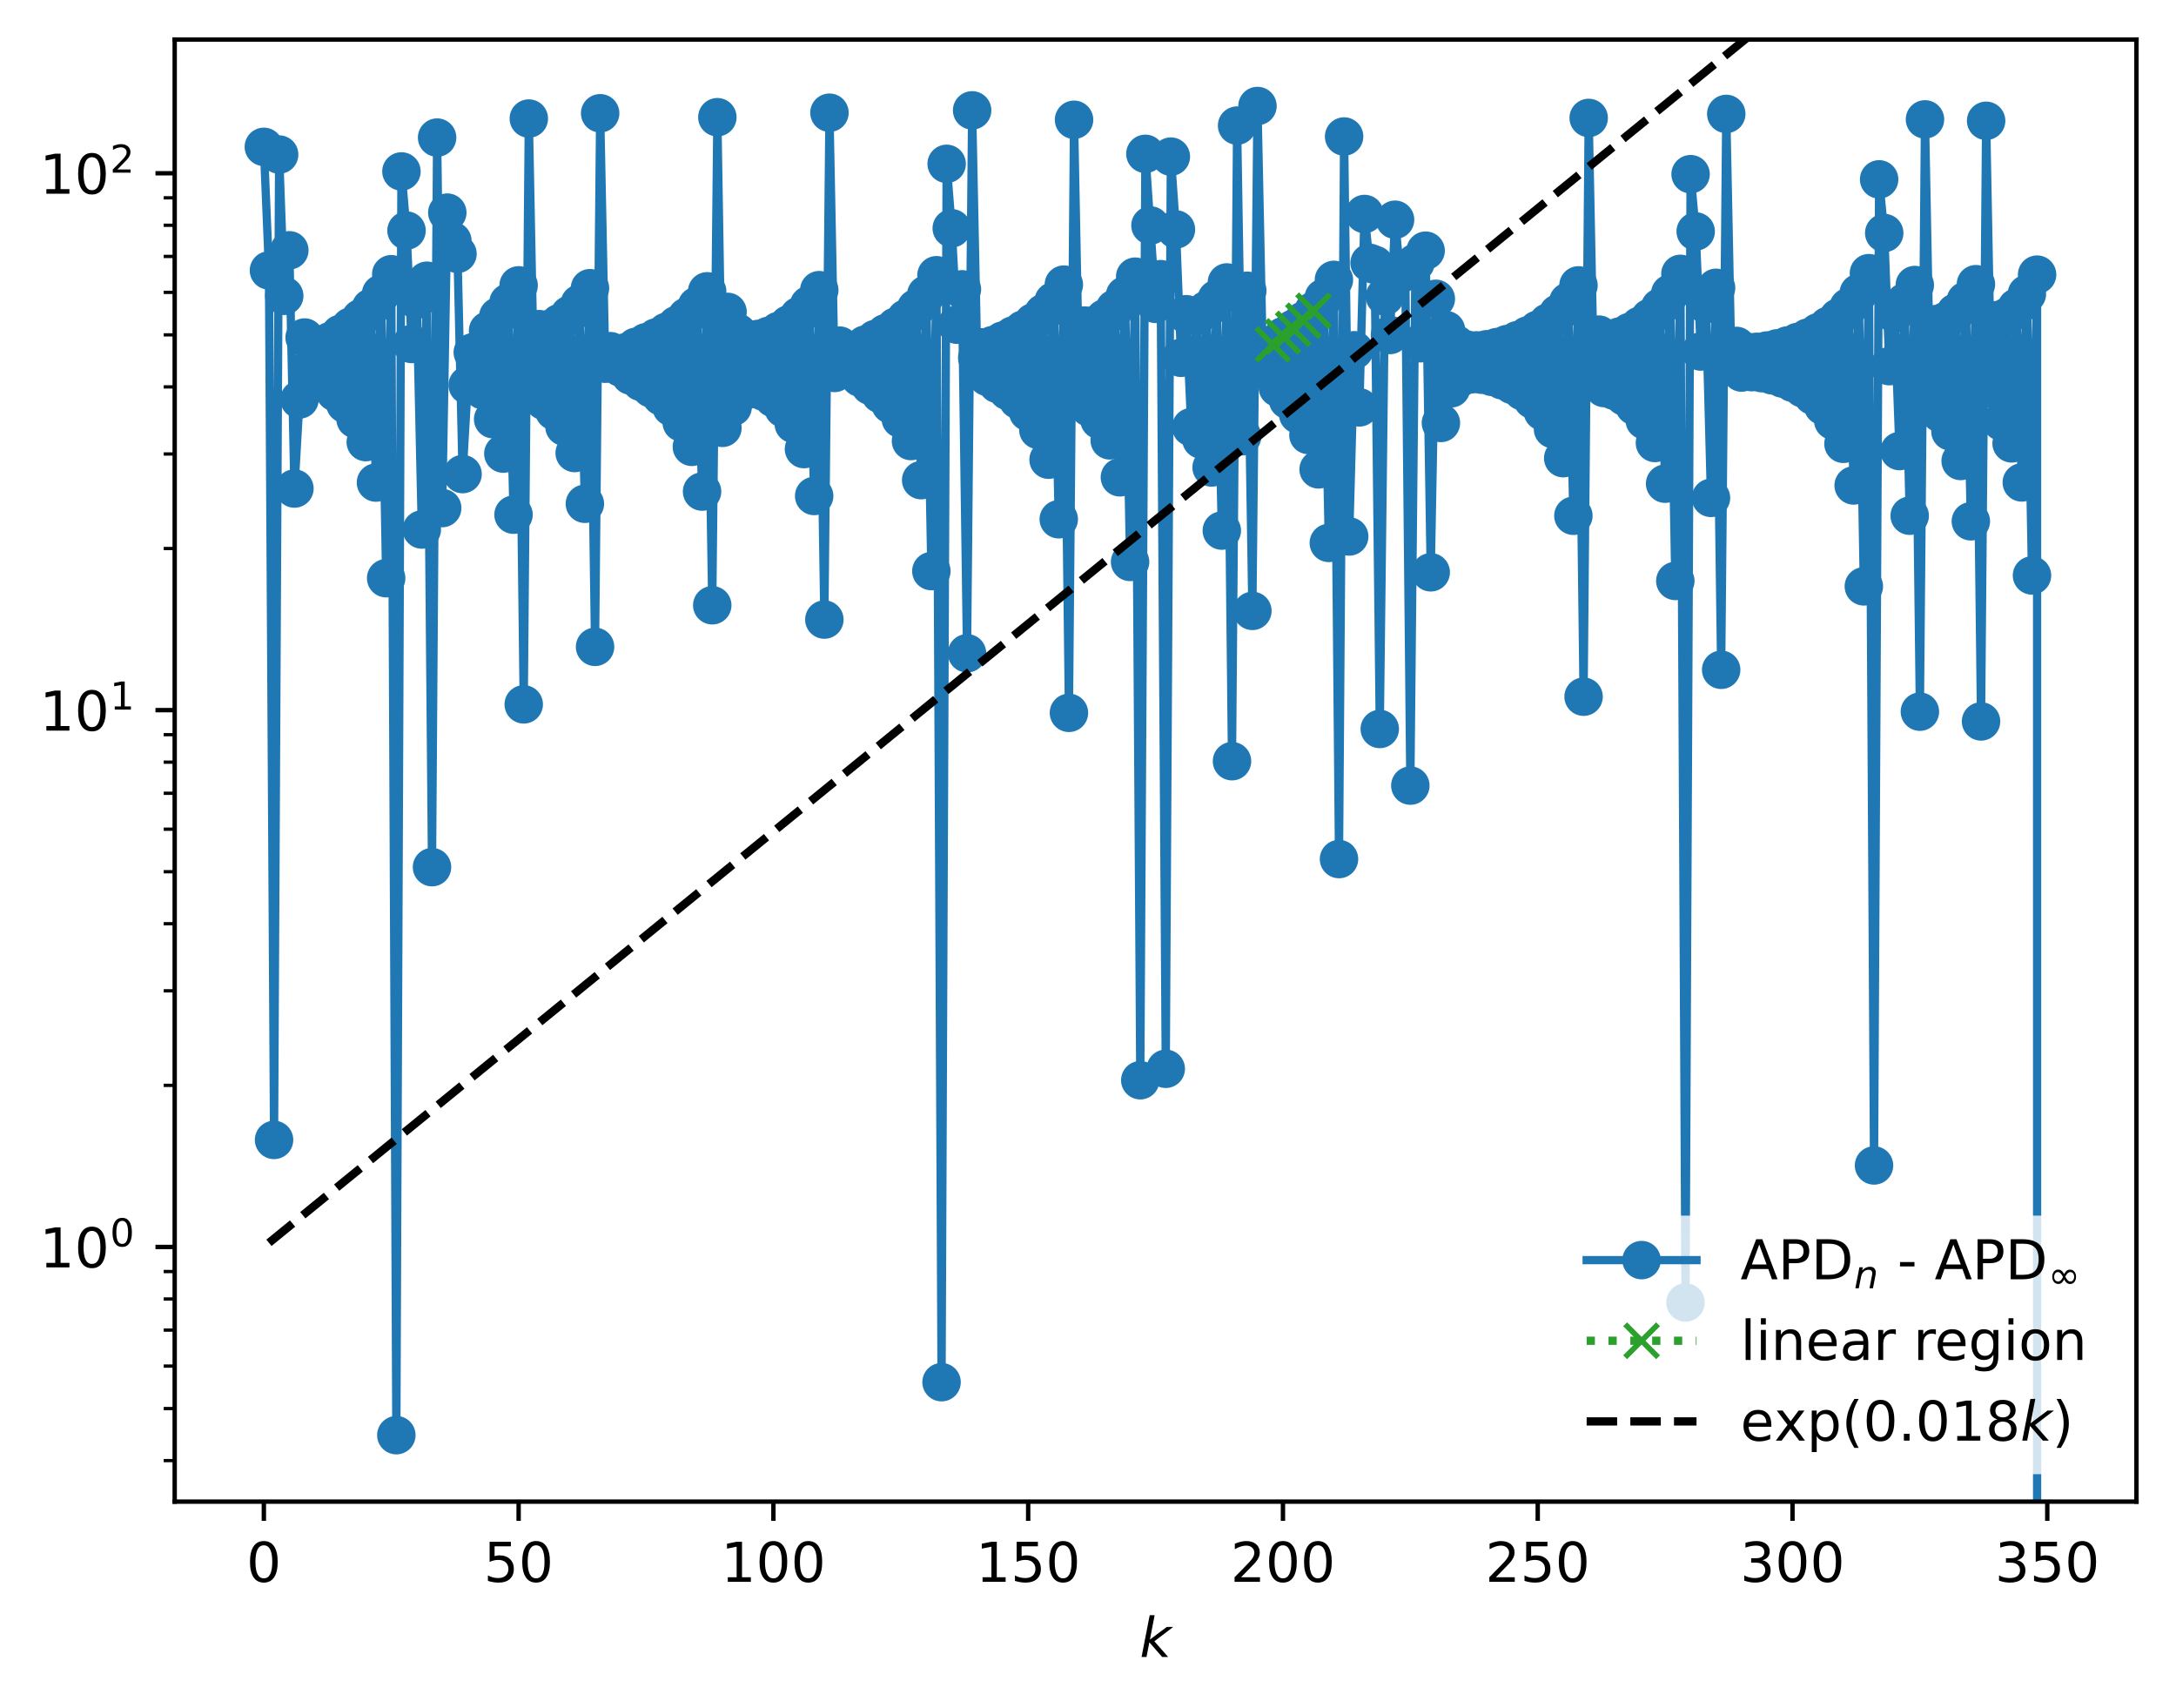 <?xml version="1.0" encoding="utf-8" standalone="no"?>
<!DOCTYPE svg PUBLIC "-//W3C//DTD SVG 1.1//EN"
  "http://www.w3.org/Graphics/SVG/1.1/DTD/svg11.dtd">
<!-- Created with matplotlib (https://matplotlib.org/) -->
<svg height="310.868pt" version="1.1" viewBox="0 0 396.12 310.868" width="396.12pt" xmlns="http://www.w3.org/2000/svg" xmlns:xlink="http://www.w3.org/1999/xlink">
 <defs>
  <style type="text/css">
*{stroke-linecap:butt;stroke-linejoin:round;}
  </style>
 </defs>
 <g id="figure_1">
  <g id="patch_1">
   <path d="M 0 310.868 
L 396.12 310.868 
L 396.12 0 
L 0 0 
z
" style="fill:#ffffff;"/>
  </g>
  <g id="axes_1">
   <g id="patch_2">
    <path d="M 31.8 273.312 
L 388.92 273.312 
L 388.92 7.2 
L 31.8 7.2 
z
" style="fill:#ffffff;"/>
   </g>
   <g id="matplotlib.axis_1">
    <g id="xtick_1">
     <g id="line2d_1">
      <defs>
       <path d="M 0 0 
L 0 3.5 
" id="m3963e2890a" style="stroke:#000000;stroke-width:0.8;"/>
      </defs>
      <g>
       <use style="stroke:#000000;stroke-width:0.8;" x="48.033" xlink:href="#m3963e2890a" y="273.312"/>
      </g>
     </g>
     <g id="text_1">
      <!-- 0 -->
      <defs>
       <path d="M 31.781 66.406 
Q 24.172 66.406 20.328 58.906 
Q 16.5 51.422 16.5 36.375 
Q 16.5 21.391 20.328 13.891 
Q 24.172 6.391 31.781 6.391 
Q 39.453 6.391 43.281 13.891 
Q 47.125 21.391 47.125 36.375 
Q 47.125 51.422 43.281 58.906 
Q 39.453 66.406 31.781 66.406 
z
M 31.781 74.219 
Q 44.047 74.219 50.516 64.516 
Q 56.984 54.828 56.984 36.375 
Q 56.984 17.969 50.516 8.266 
Q 44.047 -1.422 31.781 -1.422 
Q 19.531 -1.422 13.062 8.266 
Q 6.594 17.969 6.594 36.375 
Q 6.594 54.828 13.062 64.516 
Q 19.531 74.219 31.781 74.219 
z
" id="DejaVuSans-48"/>
      </defs>
      <g transform="translate(44.851 287.91)scale(0.1 -0.1)">
       <use xlink:href="#DejaVuSans-48"/>
      </g>
     </g>
    </g>
    <g id="xtick_2">
     <g id="line2d_2">
      <g>
       <use style="stroke:#000000;stroke-width:0.8;" x="94.412" xlink:href="#m3963e2890a" y="273.312"/>
      </g>
     </g>
     <g id="text_2">
      <!-- 50 -->
      <defs>
       <path d="M 10.797 72.906 
L 49.516 72.906 
L 49.516 64.594 
L 19.828 64.594 
L 19.828 46.734 
Q 21.969 47.469 24.109 47.828 
Q 26.266 48.188 28.422 48.188 
Q 40.625 48.188 47.75 41.5 
Q 54.891 34.812 54.891 23.391 
Q 54.891 11.625 47.562 5.094 
Q 40.234 -1.422 26.906 -1.422 
Q 22.312 -1.422 17.547 -0.641 
Q 12.797 0.141 7.719 1.703 
L 7.719 11.625 
Q 12.109 9.234 16.797 8.062 
Q 21.484 6.891 26.703 6.891 
Q 35.156 6.891 40.078 11.328 
Q 45.016 15.766 45.016 23.391 
Q 45.016 31 40.078 35.438 
Q 35.156 39.891 26.703 39.891 
Q 22.75 39.891 18.812 39.016 
Q 14.891 38.141 10.797 36.281 
z
" id="DejaVuSans-53"/>
      </defs>
      <g transform="translate(88.049 287.91)scale(0.1 -0.1)">
       <use xlink:href="#DejaVuSans-53"/>
       <use x="63.623" xlink:href="#DejaVuSans-48"/>
      </g>
     </g>
    </g>
    <g id="xtick_3">
     <g id="line2d_3">
      <g>
       <use style="stroke:#000000;stroke-width:0.8;" x="140.791" xlink:href="#m3963e2890a" y="273.312"/>
      </g>
     </g>
     <g id="text_3">
      <!-- 100 -->
      <defs>
       <path d="M 12.406 8.297 
L 28.516 8.297 
L 28.516 63.922 
L 10.984 60.406 
L 10.984 69.391 
L 28.422 72.906 
L 38.281 72.906 
L 38.281 8.297 
L 54.391 8.297 
L 54.391 0 
L 12.406 0 
z
" id="DejaVuSans-49"/>
      </defs>
      <g transform="translate(131.247 287.91)scale(0.1 -0.1)">
       <use xlink:href="#DejaVuSans-49"/>
       <use x="63.623" xlink:href="#DejaVuSans-48"/>
       <use x="127.246" xlink:href="#DejaVuSans-48"/>
      </g>
     </g>
    </g>
    <g id="xtick_4">
     <g id="line2d_4">
      <g>
       <use style="stroke:#000000;stroke-width:0.8;" x="187.17" xlink:href="#m3963e2890a" y="273.312"/>
      </g>
     </g>
     <g id="text_4">
      <!-- 150 -->
      <g transform="translate(177.627 287.91)scale(0.1 -0.1)">
       <use xlink:href="#DejaVuSans-49"/>
       <use x="63.623" xlink:href="#DejaVuSans-53"/>
       <use x="127.246" xlink:href="#DejaVuSans-48"/>
      </g>
     </g>
    </g>
    <g id="xtick_5">
     <g id="line2d_5">
      <g>
       <use style="stroke:#000000;stroke-width:0.8;" x="233.55" xlink:href="#m3963e2890a" y="273.312"/>
      </g>
     </g>
     <g id="text_5">
      <!-- 200 -->
      <defs>
       <path d="M 19.188 8.297 
L 53.609 8.297 
L 53.609 0 
L 7.328 0 
L 7.328 8.297 
Q 12.938 14.109 22.625 23.891 
Q 32.328 33.688 34.812 36.531 
Q 39.547 41.844 41.422 45.531 
Q 43.312 49.219 43.312 52.781 
Q 43.312 58.594 39.234 62.25 
Q 35.156 65.922 28.609 65.922 
Q 23.969 65.922 18.812 64.312 
Q 13.672 62.703 7.812 59.422 
L 7.812 69.391 
Q 13.766 71.781 18.938 73 
Q 24.125 74.219 28.422 74.219 
Q 39.75 74.219 46.484 68.547 
Q 53.219 62.891 53.219 53.422 
Q 53.219 48.922 51.531 44.891 
Q 49.859 40.875 45.406 35.406 
Q 44.188 33.984 37.641 27.219 
Q 31.109 20.453 19.188 8.297 
z
" id="DejaVuSans-50"/>
      </defs>
      <g transform="translate(224.006 287.91)scale(0.1 -0.1)">
       <use xlink:href="#DejaVuSans-50"/>
       <use x="63.623" xlink:href="#DejaVuSans-48"/>
       <use x="127.246" xlink:href="#DejaVuSans-48"/>
      </g>
     </g>
    </g>
    <g id="xtick_6">
     <g id="line2d_6">
      <g>
       <use style="stroke:#000000;stroke-width:0.8;" x="279.929" xlink:href="#m3963e2890a" y="273.312"/>
      </g>
     </g>
     <g id="text_6">
      <!-- 250 -->
      <g transform="translate(270.385 287.91)scale(0.1 -0.1)">
       <use xlink:href="#DejaVuSans-50"/>
       <use x="63.623" xlink:href="#DejaVuSans-53"/>
       <use x="127.246" xlink:href="#DejaVuSans-48"/>
      </g>
     </g>
    </g>
    <g id="xtick_7">
     <g id="line2d_7">
      <g>
       <use style="stroke:#000000;stroke-width:0.8;" x="326.308" xlink:href="#m3963e2890a" y="273.312"/>
      </g>
     </g>
     <g id="text_7">
      <!-- 300 -->
      <defs>
       <path d="M 40.578 39.312 
Q 47.656 37.797 51.625 33 
Q 55.609 28.219 55.609 21.188 
Q 55.609 10.406 48.188 4.484 
Q 40.766 -1.422 27.094 -1.422 
Q 22.516 -1.422 17.656 -0.516 
Q 12.797 0.391 7.625 2.203 
L 7.625 11.719 
Q 11.719 9.328 16.594 8.109 
Q 21.484 6.891 26.812 6.891 
Q 36.078 6.891 40.938 10.547 
Q 45.797 14.203 45.797 21.188 
Q 45.797 27.641 41.281 31.266 
Q 36.766 34.906 28.719 34.906 
L 20.219 34.906 
L 20.219 43.016 
L 29.109 43.016 
Q 36.375 43.016 40.234 45.922 
Q 44.094 48.828 44.094 54.297 
Q 44.094 59.906 40.109 62.906 
Q 36.141 65.922 28.719 65.922 
Q 24.656 65.922 20.016 65.031 
Q 15.375 64.156 9.812 62.312 
L 9.812 71.094 
Q 15.438 72.656 20.344 73.438 
Q 25.25 74.219 29.594 74.219 
Q 40.828 74.219 47.359 69.109 
Q 53.906 64.016 53.906 55.328 
Q 53.906 49.266 50.438 45.094 
Q 46.969 40.922 40.578 39.312 
z
" id="DejaVuSans-51"/>
      </defs>
      <g transform="translate(316.764 287.91)scale(0.1 -0.1)">
       <use xlink:href="#DejaVuSans-51"/>
       <use x="63.623" xlink:href="#DejaVuSans-48"/>
       <use x="127.246" xlink:href="#DejaVuSans-48"/>
      </g>
     </g>
    </g>
    <g id="xtick_8">
     <g id="line2d_8">
      <g>
       <use style="stroke:#000000;stroke-width:0.8;" x="372.687" xlink:href="#m3963e2890a" y="273.312"/>
      </g>
     </g>
     <g id="text_8">
      <!-- 350 -->
      <g transform="translate(363.144 287.91)scale(0.1 -0.1)">
       <use xlink:href="#DejaVuSans-51"/>
       <use x="63.623" xlink:href="#DejaVuSans-53"/>
       <use x="127.246" xlink:href="#DejaVuSans-48"/>
      </g>
     </g>
    </g>
    <g id="text_9">
     <!-- $ k $ -->
     <defs>
      <path d="M 18.312 75.984 
L 27.297 75.984 
L 18.703 31.688 
L 49.516 54.688 
L 61.188 54.688 
L 26.812 28.516 
L 51.906 0 
L 41.016 0 
L 17.672 26.703 
L 12.5 0 
L 3.516 0 
z
" id="DejaVuSans-Oblique-107"/>
     </defs>
     <g transform="translate(207.46 301.589)scale(0.1 -0.1)">
      <use transform="translate(0 0.016)" xlink:href="#DejaVuSans-Oblique-107"/>
     </g>
    </g>
   </g>
   <g id="matplotlib.axis_2">
    <g id="ytick_1">
     <g id="line2d_9">
      <defs>
       <path d="M 0 0 
L -3.5 0 
" id="mdc604e6d54" style="stroke:#000000;stroke-width:0.8;"/>
      </defs>
      <g>
       <use style="stroke:#000000;stroke-width:0.8;" x="31.8" xlink:href="#mdc604e6d54" y="226.961"/>
      </g>
     </g>
     <g id="text_10">
      <!-- $\mathdefault{10^{0}}$ -->
      <g transform="translate(7.2 230.761)scale(0.1 -0.1)">
       <use transform="translate(0 0.766)" xlink:href="#DejaVuSans-49"/>
       <use transform="translate(63.623 0.766)" xlink:href="#DejaVuSans-48"/>
       <use transform="translate(128.203 39.047)scale(0.7)" xlink:href="#DejaVuSans-48"/>
      </g>
     </g>
    </g>
    <g id="ytick_2">
     <g id="line2d_10">
      <g>
       <use style="stroke:#000000;stroke-width:0.8;" x="31.8" xlink:href="#mdc604e6d54" y="129.248"/>
      </g>
     </g>
     <g id="text_11">
      <!-- $\mathdefault{10^{1}}$ -->
      <g transform="translate(7.2 133.048)scale(0.1 -0.1)">
       <use transform="translate(0 0.684)" xlink:href="#DejaVuSans-49"/>
       <use transform="translate(63.623 0.684)" xlink:href="#DejaVuSans-48"/>
       <use transform="translate(128.203 38.966)scale(0.7)" xlink:href="#DejaVuSans-49"/>
      </g>
     </g>
    </g>
    <g id="ytick_3">
     <g id="line2d_11">
      <g>
       <use style="stroke:#000000;stroke-width:0.8;" x="31.8" xlink:href="#mdc604e6d54" y="31.536"/>
      </g>
     </g>
     <g id="text_12">
      <!-- $\mathdefault{10^{2}}$ -->
      <g transform="translate(7.2 35.335)scale(0.1 -0.1)">
       <use transform="translate(0 0.766)" xlink:href="#DejaVuSans-49"/>
       <use transform="translate(63.623 0.766)" xlink:href="#DejaVuSans-48"/>
       <use transform="translate(128.203 39.047)scale(0.7)" xlink:href="#DejaVuSans-50"/>
      </g>
     </g>
    </g>
    <g id="ytick_4">
     <g id="line2d_12">
      <defs>
       <path d="M 0 0 
L -2 0 
" id="mf8e19d8b9e" style="stroke:#000000;stroke-width:0.6;"/>
      </defs>
      <g>
       <use style="stroke:#000000;stroke-width:0.6;" x="31.8" xlink:href="#mf8e19d8b9e" y="265.845"/>
      </g>
     </g>
    </g>
    <g id="ytick_5">
     <g id="line2d_13">
      <g>
       <use style="stroke:#000000;stroke-width:0.6;" x="31.8" xlink:href="#mf8e19d8b9e" y="256.376"/>
      </g>
     </g>
    </g>
    <g id="ytick_6">
     <g id="line2d_14">
      <g>
       <use style="stroke:#000000;stroke-width:0.6;" x="31.8" xlink:href="#mf8e19d8b9e" y="248.639"/>
      </g>
     </g>
    </g>
    <g id="ytick_7">
     <g id="line2d_15">
      <g>
       <use style="stroke:#000000;stroke-width:0.6;" x="31.8" xlink:href="#mf8e19d8b9e" y="242.097"/>
      </g>
     </g>
    </g>
    <g id="ytick_8">
     <g id="line2d_16">
      <g>
       <use style="stroke:#000000;stroke-width:0.6;" x="31.8" xlink:href="#mf8e19d8b9e" y="236.431"/>
      </g>
     </g>
    </g>
    <g id="ytick_9">
     <g id="line2d_17">
      <g>
       <use style="stroke:#000000;stroke-width:0.6;" x="31.8" xlink:href="#mf8e19d8b9e" y="231.432"/>
      </g>
     </g>
    </g>
    <g id="ytick_10">
     <g id="line2d_18">
      <g>
       <use style="stroke:#000000;stroke-width:0.6;" x="31.8" xlink:href="#mf8e19d8b9e" y="197.547"/>
      </g>
     </g>
    </g>
    <g id="ytick_11">
     <g id="line2d_19">
      <g>
       <use style="stroke:#000000;stroke-width:0.6;" x="31.8" xlink:href="#mf8e19d8b9e" y="180.34"/>
      </g>
     </g>
    </g>
    <g id="ytick_12">
     <g id="line2d_20">
      <g>
       <use style="stroke:#000000;stroke-width:0.6;" x="31.8" xlink:href="#mf8e19d8b9e" y="168.132"/>
      </g>
     </g>
    </g>
    <g id="ytick_13">
     <g id="line2d_21">
      <g>
       <use style="stroke:#000000;stroke-width:0.6;" x="31.8" xlink:href="#mf8e19d8b9e" y="158.663"/>
      </g>
     </g>
    </g>
    <g id="ytick_14">
     <g id="line2d_22">
      <g>
       <use style="stroke:#000000;stroke-width:0.6;" x="31.8" xlink:href="#mf8e19d8b9e" y="150.926"/>
      </g>
     </g>
    </g>
    <g id="ytick_15">
     <g id="line2d_23">
      <g>
       <use style="stroke:#000000;stroke-width:0.6;" x="31.8" xlink:href="#mf8e19d8b9e" y="144.384"/>
      </g>
     </g>
    </g>
    <g id="ytick_16">
     <g id="line2d_24">
      <g>
       <use style="stroke:#000000;stroke-width:0.6;" x="31.8" xlink:href="#mf8e19d8b9e" y="138.718"/>
      </g>
     </g>
    </g>
    <g id="ytick_17">
     <g id="line2d_25">
      <g>
       <use style="stroke:#000000;stroke-width:0.6;" x="31.8" xlink:href="#mf8e19d8b9e" y="133.72"/>
      </g>
     </g>
    </g>
    <g id="ytick_18">
     <g id="line2d_26">
      <g>
       <use style="stroke:#000000;stroke-width:0.6;" x="31.8" xlink:href="#mf8e19d8b9e" y="99.834"/>
      </g>
     </g>
    </g>
    <g id="ytick_19">
     <g id="line2d_27">
      <g>
       <use style="stroke:#000000;stroke-width:0.6;" x="31.8" xlink:href="#mf8e19d8b9e" y="82.628"/>
      </g>
     </g>
    </g>
    <g id="ytick_20">
     <g id="line2d_28">
      <g>
       <use style="stroke:#000000;stroke-width:0.6;" x="31.8" xlink:href="#mf8e19d8b9e" y="70.42"/>
      </g>
     </g>
    </g>
    <g id="ytick_21">
     <g id="line2d_29">
      <g>
       <use style="stroke:#000000;stroke-width:0.6;" x="31.8" xlink:href="#mf8e19d8b9e" y="60.95"/>
      </g>
     </g>
    </g>
    <g id="ytick_22">
     <g id="line2d_30">
      <g>
       <use style="stroke:#000000;stroke-width:0.6;" x="31.8" xlink:href="#mf8e19d8b9e" y="53.213"/>
      </g>
     </g>
    </g>
    <g id="ytick_23">
     <g id="line2d_31">
      <g>
       <use style="stroke:#000000;stroke-width:0.6;" x="31.8" xlink:href="#mf8e19d8b9e" y="46.672"/>
      </g>
     </g>
    </g>
    <g id="ytick_24">
     <g id="line2d_32">
      <g>
       <use style="stroke:#000000;stroke-width:0.6;" x="31.8" xlink:href="#mf8e19d8b9e" y="41.005"/>
      </g>
     </g>
    </g>
    <g id="ytick_25">
     <g id="line2d_33">
      <g>
       <use style="stroke:#000000;stroke-width:0.6;" x="31.8" xlink:href="#mf8e19d8b9e" y="36.007"/>
      </g>
     </g>
    </g>
   </g>
   <g id="line2d_34">
    <path clip-path="url(#p415f3a1f05)" d="M 48.033 26.729 
L 48.96 49.224 
L 49.888 207.477 
L 50.815 28.131 
L 51.743 53.845 
L 52.671 45.558 
L 53.598 88.916 
L 54.526 72.706 
L 55.453 61.432 
L 56.381 66.958 
L 57.309 66.553 
L 58.236 63.834 
L 59.164 69.316 
L 60.091 62.102 
L 61.019 71.39 
L 61.946 60.781 
L 62.874 73.534 
L 63.802 59.462 
L 64.729 76.304 
L 65.657 57.933 
L 66.584 80.468 
L 67.512 56.02 
L 68.44 87.831 
L 69.367 53.479 
L 70.295 105.24 
L 71.222 49.912 
L 72.15 261.216 
L 73.078 31.205 
L 74.005 41.971 
L 74.933 62.61 
L 75.86 54.576 
L 76.788 96.377 
L 77.715 51.096 
L 78.643 157.832 
L 79.571 25.044 
L 80.498 92.476 
L 81.426 38.7 
L 82.353 43.841 
L 83.281 46.203 
L 84.209 86.29 
L 85.136 70.102 
L 86.064 64.133 
L 86.991 63.8 
L 87.919 71.032 
L 88.846 60.163 
L 89.774 76.3 
L 90.702 57.606 
L 91.629 82.563 
L 92.557 55.077 
L 93.484 93.678 
L 94.412 51.936 
L 95.34 128.203 
L 96.267 21.578 
L 97.195 68.832 
L 98.122 59.904 
L 99.05 72.97 
L 99.977 59.886 
L 100.905 74.819 
L 101.833 58.82 
L 102.76 77.672 
L 103.688 57.298 
L 104.615 82.454 
L 105.543 55.259 
L 106.471 91.694 
L 107.398 52.456 
L 108.326 117.734 
L 109.253 20.615 
L 110.181 66.206 
L 111.108 63.913 
L 112.036 65.629 
L 112.964 66.898 
L 113.891 64.123 
L 114.819 68.366 
L 115.746 63.127 
L 116.674 69.504 
L 117.602 62.289 
L 118.529 70.687 
L 119.457 61.416 
L 120.384 72.141 
L 121.312 60.404 
L 122.239 74.091 
L 123.167 59.179 
L 124.095 76.9 
L 125.022 57.65 
L 125.95 81.33 
L 126.877 55.68 
L 127.805 89.471 
L 128.733 53.023 
L 129.66 110.165 
L 130.588 21.335 
L 131.515 77.873 
L 132.443 56.767 
L 133.37 74.079 
L 134.298 60.574 
L 135.226 71.29 
L 136.153 61.692 
L 137.081 70.738 
L 138.008 61.691 
L 138.936 71.257 
L 139.864 61.14 
L 140.791 72.458 
L 141.719 60.246 
L 142.646 74.336 
L 143.574 59.055 
L 144.502 77.172 
L 145.429 57.522 
L 146.357 81.736 
L 147.284 55.524 
L 148.212 90.273 
L 149.139 52.812 
L 150.067 112.77 
L 150.995 20.516 
L 151.922 67.88 
L 152.85 62.908 
L 153.777 66.112 
L 154.705 66.767 
L 155.633 64.007 
L 156.56 68.728 
L 157.488 62.725 
L 158.415 70.208 
L 159.343 61.701 
L 160.27 71.727 
L 161.198 60.657 
L 162.126 73.616 
L 163.053 59.453 
L 163.981 76.242 
L 164.908 57.981 
L 165.836 80.274 
L 166.764 56.107 
L 167.691 87.393 
L 168.619 53.608 
L 169.546 103.948 
L 170.474 50.096 
L 171.401 251.571 
L 172.329 29.821 
L 173.257 41.553 
L 174.184 59.096 
L 175.112 52.661 
L 176.039 118.904 
L 176.967 20.089 
L 177.895 65.106 
L 178.822 63.222 
L 179.75 68.6 
L 180.677 62.819 
L 181.605 69.886 
L 182.532 61.992 
L 183.46 71.164 
L 184.388 61.072 
L 185.315 72.775 
L 186.243 59.988 
L 187.17 74.987 
L 188.098 58.662 
L 189.026 78.264 
L 189.953 56.993 
L 190.881 83.67 
L 191.808 54.809 
L 192.736 94.51 
L 193.663 51.802 
L 194.591 129.743 
L 195.519 21.801 
L 196.446 69.627 
L 197.374 59.254 
L 198.301 74.179 
L 199.229 59.165 
L 200.157 76.448 
L 201.084 57.948 
L 202.012 80.15 
L 202.939 56.189 
L 203.867 86.876 
L 204.794 53.776 
L 205.722 102.277 
L 206.65 50.356 
L 207.577 196.613 
L 208.505 28.001 
L 210.36 55.308 
L 211.288 50.807 
L 212.215 194.53 
L 213.143 28.506 
L 214.07 41.763 
L 214.998 65.126 
L 215.926 57.188 
L 216.853 77.746 
L 217.781 57.544 
L 218.708 80.007 
L 219.636 56.424 
L 220.563 85.087 
L 221.491 54.412 
L 222.419 96.574 
L 223.346 51.405 
L 224.274 138.544 
L 225.201 22.859 
L 226.129 79.408 
L 227.057 52.92 
L 227.984 111.189 
L 228.912 19.296 
L 229.839 63.19 
L 230.767 67.523 
L 231.694 62.697 
L 232.622 70.563 
L 233.55 61.229 
L 234.477 72.821 
L 235.405 59.861 
L 236.332 75.445 
L 237.26 58.373 
L 238.188 79.178 
L 239.115 56.565 
L 240.043 85.432 
L 240.97 54.21 
L 241.898 98.816 
L 242.825 50.94 
L 243.753 156.359 
L 244.681 24.846 
L 245.608 97.644 
L 246.536 63.748 
L 247.463 74.146 
L 248.391 38.948 
L 249.319 47.842 
L 250.246 48.196 
L 251.174 132.681 
L 252.101 53.952 
L 253.029 60.975 
L 253.956 39.995 
L 254.884 49.945 
L 255.812 48.867 
L 256.739 142.987 
L 257.667 47.838 
L 258.594 62.475 
L 259.522 45.626 
L 260.45 104.165 
L 261.377 54.386 
L 262.305 76.983 
L 263.232 60.082 
L 264.16 70.682 
L 265.087 62.687 
L 266.015 68.664 
L 266.943 63.613 
L 267.87 68.126 
L 268.798 63.77 
L 269.725 68.203 
L 270.653 63.568 
L 271.581 68.595 
L 272.508 63.167 
L 273.436 69.216 
L 274.363 62.617 
L 275.291 70.065 
L 276.218 61.924 
L 277.146 71.202 
L 278.074 61.07 
L 279.001 72.742 
L 279.929 60.019 
L 280.856 74.901 
L 281.784 58.714 
L 282.712 78.113 
L 283.639 57.064 
L 284.567 83.393 
L 285.494 54.907 
L 286.422 93.875 
L 287.35 51.942 
L 288.277 126.804 
L 289.205 21.466 
L 290.132 68.072 
L 291.06 60.904 
L 291.987 70.624 
L 292.915 61.684 
L 293.843 71.114 
L 294.77 61.266 
L 295.698 72.182 
L 296.625 60.442 
L 297.553 73.908 
L 298.481 59.313 
L 299.408 76.511 
L 300.336 57.856 
L 301.263 80.63 
L 302.191 55.966 
L 303.118 88.035 
L 304.046 53.424 
L 304.974 105.738 
L 305.901 49.845 
L 306.829 237.064 
L 307.756 31.702 
L 308.684 42.124 
L 309.612 63.981 
L 310.539 55.382 
L 311.467 90.621 
L 312.394 52.385 
L 313.322 121.91 
L 314.249 20.736 
L 315.177 66.073 
L 316.105 62.962 
L 317.032 67.808 
L 317.96 64.011 
L 318.887 67.74 
L 319.815 64.035 
L 320.743 67.92 
L 321.67 63.792 
L 322.598 68.318 
L 323.525 63.399 
L 324.453 68.892 
L 325.38 62.884 
L 326.308 69.661 
L 327.236 62.243 
L 328.163 70.672 
L 329.091 61.457 
L 330.018 72.025 
L 330.946 60.494 
L 331.874 73.886 
L 332.801 59.306 
L 333.729 76.573 
L 334.656 57.817 
L 335.584 80.779 
L 336.511 55.902 
L 337.439 88.359 
L 338.367 53.33 
L 339.294 106.724 
L 340.222 49.717 
L 341.149 212.125 
L 342.077 32.648 
L 343.005 42.41 
L 343.932 66.645 
L 344.86 57.053 
L 345.787 82.1 
L 346.715 55.025 
L 347.642 93.867 
L 348.57 51.879 
L 349.498 129.531 
L 350.425 21.73 
L 351.353 69.713 
L 352.28 59.006 
L 353.208 75.218 
L 354.136 58.467 
L 355.063 78.519 
L 355.991 56.9 
L 356.918 83.904 
L 357.846 54.739 
L 358.774 94.882 
L 359.701 51.727 
L 360.629 131.307 
L 361.556 21.987 
L 362.484 70.695 
L 363.411 58.29 
L 364.339 76.725 
L 365.267 57.705 
L 366.194 80.701 
L 367.122 55.971 
L 368.049 87.806 
L 368.977 53.505 
L 369.905 104.739 
L 370.832 49.988 
L 370.835 311.868 
L 370.835 311.868 
" style="fill:none;stroke:#1f77b4;stroke-linecap:square;stroke-width:1.5;"/>
    <defs>
     <path d="M 0 3 
C 0.796 3 1.559 2.684 2.121 2.121 
C 2.684 1.559 3 0.796 3 0 
C 3 -0.796 2.684 -1.559 2.121 -2.121 
C 1.559 -2.684 0.796 -3 0 -3 
C -0.796 -3 -1.559 -2.684 -2.121 -2.121 
C -2.684 -1.559 -3 -0.796 -3 0 
C -3 0.796 -2.684 1.559 -2.121 2.121 
C -1.559 2.684 -0.796 3 0 3 
z
" id="m891ebc48ca" style="stroke:#1f77b4;"/>
    </defs>
    <g clip-path="url(#p415f3a1f05)">
     <use style="fill:#1f77b4;stroke:#1f77b4;" x="48.033" xlink:href="#m891ebc48ca" y="26.729"/>
     <use style="fill:#1f77b4;stroke:#1f77b4;" x="48.96" xlink:href="#m891ebc48ca" y="49.224"/>
     <use style="fill:#1f77b4;stroke:#1f77b4;" x="49.888" xlink:href="#m891ebc48ca" y="207.477"/>
     <use style="fill:#1f77b4;stroke:#1f77b4;" x="50.815" xlink:href="#m891ebc48ca" y="28.131"/>
     <use style="fill:#1f77b4;stroke:#1f77b4;" x="51.743" xlink:href="#m891ebc48ca" y="53.845"/>
     <use style="fill:#1f77b4;stroke:#1f77b4;" x="52.671" xlink:href="#m891ebc48ca" y="45.558"/>
     <use style="fill:#1f77b4;stroke:#1f77b4;" x="53.598" xlink:href="#m891ebc48ca" y="88.916"/>
     <use style="fill:#1f77b4;stroke:#1f77b4;" x="54.526" xlink:href="#m891ebc48ca" y="72.706"/>
     <use style="fill:#1f77b4;stroke:#1f77b4;" x="55.453" xlink:href="#m891ebc48ca" y="61.432"/>
     <use style="fill:#1f77b4;stroke:#1f77b4;" x="56.381" xlink:href="#m891ebc48ca" y="66.958"/>
     <use style="fill:#1f77b4;stroke:#1f77b4;" x="57.309" xlink:href="#m891ebc48ca" y="66.553"/>
     <use style="fill:#1f77b4;stroke:#1f77b4;" x="58.236" xlink:href="#m891ebc48ca" y="63.834"/>
     <use style="fill:#1f77b4;stroke:#1f77b4;" x="59.164" xlink:href="#m891ebc48ca" y="69.316"/>
     <use style="fill:#1f77b4;stroke:#1f77b4;" x="60.091" xlink:href="#m891ebc48ca" y="62.102"/>
     <use style="fill:#1f77b4;stroke:#1f77b4;" x="61.019" xlink:href="#m891ebc48ca" y="71.39"/>
     <use style="fill:#1f77b4;stroke:#1f77b4;" x="61.946" xlink:href="#m891ebc48ca" y="60.781"/>
     <use style="fill:#1f77b4;stroke:#1f77b4;" x="62.874" xlink:href="#m891ebc48ca" y="73.534"/>
     <use style="fill:#1f77b4;stroke:#1f77b4;" x="63.802" xlink:href="#m891ebc48ca" y="59.462"/>
     <use style="fill:#1f77b4;stroke:#1f77b4;" x="64.729" xlink:href="#m891ebc48ca" y="76.304"/>
     <use style="fill:#1f77b4;stroke:#1f77b4;" x="65.657" xlink:href="#m891ebc48ca" y="57.933"/>
     <use style="fill:#1f77b4;stroke:#1f77b4;" x="66.584" xlink:href="#m891ebc48ca" y="80.468"/>
     <use style="fill:#1f77b4;stroke:#1f77b4;" x="67.512" xlink:href="#m891ebc48ca" y="56.02"/>
     <use style="fill:#1f77b4;stroke:#1f77b4;" x="68.44" xlink:href="#m891ebc48ca" y="87.831"/>
     <use style="fill:#1f77b4;stroke:#1f77b4;" x="69.367" xlink:href="#m891ebc48ca" y="53.479"/>
     <use style="fill:#1f77b4;stroke:#1f77b4;" x="70.295" xlink:href="#m891ebc48ca" y="105.24"/>
     <use style="fill:#1f77b4;stroke:#1f77b4;" x="71.222" xlink:href="#m891ebc48ca" y="49.912"/>
     <use style="fill:#1f77b4;stroke:#1f77b4;" x="72.15" xlink:href="#m891ebc48ca" y="261.216"/>
     <use style="fill:#1f77b4;stroke:#1f77b4;" x="73.078" xlink:href="#m891ebc48ca" y="31.205"/>
     <use style="fill:#1f77b4;stroke:#1f77b4;" x="74.005" xlink:href="#m891ebc48ca" y="41.971"/>
     <use style="fill:#1f77b4;stroke:#1f77b4;" x="74.933" xlink:href="#m891ebc48ca" y="62.61"/>
     <use style="fill:#1f77b4;stroke:#1f77b4;" x="75.86" xlink:href="#m891ebc48ca" y="54.576"/>
     <use style="fill:#1f77b4;stroke:#1f77b4;" x="76.788" xlink:href="#m891ebc48ca" y="96.377"/>
     <use style="fill:#1f77b4;stroke:#1f77b4;" x="77.715" xlink:href="#m891ebc48ca" y="51.096"/>
     <use style="fill:#1f77b4;stroke:#1f77b4;" x="78.643" xlink:href="#m891ebc48ca" y="157.832"/>
     <use style="fill:#1f77b4;stroke:#1f77b4;" x="79.571" xlink:href="#m891ebc48ca" y="25.044"/>
     <use style="fill:#1f77b4;stroke:#1f77b4;" x="80.498" xlink:href="#m891ebc48ca" y="92.476"/>
     <use style="fill:#1f77b4;stroke:#1f77b4;" x="81.426" xlink:href="#m891ebc48ca" y="38.7"/>
     <use style="fill:#1f77b4;stroke:#1f77b4;" x="82.353" xlink:href="#m891ebc48ca" y="43.841"/>
     <use style="fill:#1f77b4;stroke:#1f77b4;" x="83.281" xlink:href="#m891ebc48ca" y="46.203"/>
     <use style="fill:#1f77b4;stroke:#1f77b4;" x="84.209" xlink:href="#m891ebc48ca" y="86.29"/>
     <use style="fill:#1f77b4;stroke:#1f77b4;" x="85.136" xlink:href="#m891ebc48ca" y="70.102"/>
     <use style="fill:#1f77b4;stroke:#1f77b4;" x="86.064" xlink:href="#m891ebc48ca" y="64.133"/>
     <use style="fill:#1f77b4;stroke:#1f77b4;" x="86.991" xlink:href="#m891ebc48ca" y="63.8"/>
     <use style="fill:#1f77b4;stroke:#1f77b4;" x="87.919" xlink:href="#m891ebc48ca" y="71.032"/>
     <use style="fill:#1f77b4;stroke:#1f77b4;" x="88.846" xlink:href="#m891ebc48ca" y="60.163"/>
     <use style="fill:#1f77b4;stroke:#1f77b4;" x="89.774" xlink:href="#m891ebc48ca" y="76.3"/>
     <use style="fill:#1f77b4;stroke:#1f77b4;" x="90.702" xlink:href="#m891ebc48ca" y="57.606"/>
     <use style="fill:#1f77b4;stroke:#1f77b4;" x="91.629" xlink:href="#m891ebc48ca" y="82.563"/>
     <use style="fill:#1f77b4;stroke:#1f77b4;" x="92.557" xlink:href="#m891ebc48ca" y="55.077"/>
     <use style="fill:#1f77b4;stroke:#1f77b4;" x="93.484" xlink:href="#m891ebc48ca" y="93.678"/>
     <use style="fill:#1f77b4;stroke:#1f77b4;" x="94.412" xlink:href="#m891ebc48ca" y="51.936"/>
     <use style="fill:#1f77b4;stroke:#1f77b4;" x="95.34" xlink:href="#m891ebc48ca" y="128.203"/>
     <use style="fill:#1f77b4;stroke:#1f77b4;" x="96.267" xlink:href="#m891ebc48ca" y="21.578"/>
     <use style="fill:#1f77b4;stroke:#1f77b4;" x="97.195" xlink:href="#m891ebc48ca" y="68.832"/>
     <use style="fill:#1f77b4;stroke:#1f77b4;" x="98.122" xlink:href="#m891ebc48ca" y="59.904"/>
     <use style="fill:#1f77b4;stroke:#1f77b4;" x="99.05" xlink:href="#m891ebc48ca" y="72.97"/>
     <use style="fill:#1f77b4;stroke:#1f77b4;" x="99.977" xlink:href="#m891ebc48ca" y="59.886"/>
     <use style="fill:#1f77b4;stroke:#1f77b4;" x="100.905" xlink:href="#m891ebc48ca" y="74.819"/>
     <use style="fill:#1f77b4;stroke:#1f77b4;" x="101.833" xlink:href="#m891ebc48ca" y="58.82"/>
     <use style="fill:#1f77b4;stroke:#1f77b4;" x="102.76" xlink:href="#m891ebc48ca" y="77.672"/>
     <use style="fill:#1f77b4;stroke:#1f77b4;" x="103.688" xlink:href="#m891ebc48ca" y="57.298"/>
     <use style="fill:#1f77b4;stroke:#1f77b4;" x="104.615" xlink:href="#m891ebc48ca" y="82.454"/>
     <use style="fill:#1f77b4;stroke:#1f77b4;" x="105.543" xlink:href="#m891ebc48ca" y="55.259"/>
     <use style="fill:#1f77b4;stroke:#1f77b4;" x="106.471" xlink:href="#m891ebc48ca" y="91.694"/>
     <use style="fill:#1f77b4;stroke:#1f77b4;" x="107.398" xlink:href="#m891ebc48ca" y="52.456"/>
     <use style="fill:#1f77b4;stroke:#1f77b4;" x="108.326" xlink:href="#m891ebc48ca" y="117.734"/>
     <use style="fill:#1f77b4;stroke:#1f77b4;" x="109.253" xlink:href="#m891ebc48ca" y="20.615"/>
     <use style="fill:#1f77b4;stroke:#1f77b4;" x="110.181" xlink:href="#m891ebc48ca" y="66.206"/>
     <use style="fill:#1f77b4;stroke:#1f77b4;" x="111.108" xlink:href="#m891ebc48ca" y="63.913"/>
     <use style="fill:#1f77b4;stroke:#1f77b4;" x="112.036" xlink:href="#m891ebc48ca" y="65.629"/>
     <use style="fill:#1f77b4;stroke:#1f77b4;" x="112.964" xlink:href="#m891ebc48ca" y="66.898"/>
     <use style="fill:#1f77b4;stroke:#1f77b4;" x="113.891" xlink:href="#m891ebc48ca" y="64.123"/>
     <use style="fill:#1f77b4;stroke:#1f77b4;" x="114.819" xlink:href="#m891ebc48ca" y="68.366"/>
     <use style="fill:#1f77b4;stroke:#1f77b4;" x="115.746" xlink:href="#m891ebc48ca" y="63.127"/>
     <use style="fill:#1f77b4;stroke:#1f77b4;" x="116.674" xlink:href="#m891ebc48ca" y="69.504"/>
     <use style="fill:#1f77b4;stroke:#1f77b4;" x="117.602" xlink:href="#m891ebc48ca" y="62.289"/>
     <use style="fill:#1f77b4;stroke:#1f77b4;" x="118.529" xlink:href="#m891ebc48ca" y="70.687"/>
     <use style="fill:#1f77b4;stroke:#1f77b4;" x="119.457" xlink:href="#m891ebc48ca" y="61.416"/>
     <use style="fill:#1f77b4;stroke:#1f77b4;" x="120.384" xlink:href="#m891ebc48ca" y="72.141"/>
     <use style="fill:#1f77b4;stroke:#1f77b4;" x="121.312" xlink:href="#m891ebc48ca" y="60.404"/>
     <use style="fill:#1f77b4;stroke:#1f77b4;" x="122.239" xlink:href="#m891ebc48ca" y="74.091"/>
     <use style="fill:#1f77b4;stroke:#1f77b4;" x="123.167" xlink:href="#m891ebc48ca" y="59.179"/>
     <use style="fill:#1f77b4;stroke:#1f77b4;" x="124.095" xlink:href="#m891ebc48ca" y="76.9"/>
     <use style="fill:#1f77b4;stroke:#1f77b4;" x="125.022" xlink:href="#m891ebc48ca" y="57.65"/>
     <use style="fill:#1f77b4;stroke:#1f77b4;" x="125.95" xlink:href="#m891ebc48ca" y="81.33"/>
     <use style="fill:#1f77b4;stroke:#1f77b4;" x="126.877" xlink:href="#m891ebc48ca" y="55.68"/>
     <use style="fill:#1f77b4;stroke:#1f77b4;" x="127.805" xlink:href="#m891ebc48ca" y="89.471"/>
     <use style="fill:#1f77b4;stroke:#1f77b4;" x="128.733" xlink:href="#m891ebc48ca" y="53.023"/>
     <use style="fill:#1f77b4;stroke:#1f77b4;" x="129.66" xlink:href="#m891ebc48ca" y="110.165"/>
     <use style="fill:#1f77b4;stroke:#1f77b4;" x="130.588" xlink:href="#m891ebc48ca" y="21.335"/>
     <use style="fill:#1f77b4;stroke:#1f77b4;" x="131.515" xlink:href="#m891ebc48ca" y="77.873"/>
     <use style="fill:#1f77b4;stroke:#1f77b4;" x="132.443" xlink:href="#m891ebc48ca" y="56.767"/>
     <use style="fill:#1f77b4;stroke:#1f77b4;" x="133.37" xlink:href="#m891ebc48ca" y="74.079"/>
     <use style="fill:#1f77b4;stroke:#1f77b4;" x="134.298" xlink:href="#m891ebc48ca" y="60.574"/>
     <use style="fill:#1f77b4;stroke:#1f77b4;" x="135.226" xlink:href="#m891ebc48ca" y="71.29"/>
     <use style="fill:#1f77b4;stroke:#1f77b4;" x="136.153" xlink:href="#m891ebc48ca" y="61.692"/>
     <use style="fill:#1f77b4;stroke:#1f77b4;" x="137.081" xlink:href="#m891ebc48ca" y="70.738"/>
     <use style="fill:#1f77b4;stroke:#1f77b4;" x="138.008" xlink:href="#m891ebc48ca" y="61.691"/>
     <use style="fill:#1f77b4;stroke:#1f77b4;" x="138.936" xlink:href="#m891ebc48ca" y="71.257"/>
     <use style="fill:#1f77b4;stroke:#1f77b4;" x="139.864" xlink:href="#m891ebc48ca" y="61.14"/>
     <use style="fill:#1f77b4;stroke:#1f77b4;" x="140.791" xlink:href="#m891ebc48ca" y="72.458"/>
     <use style="fill:#1f77b4;stroke:#1f77b4;" x="141.719" xlink:href="#m891ebc48ca" y="60.246"/>
     <use style="fill:#1f77b4;stroke:#1f77b4;" x="142.646" xlink:href="#m891ebc48ca" y="74.336"/>
     <use style="fill:#1f77b4;stroke:#1f77b4;" x="143.574" xlink:href="#m891ebc48ca" y="59.055"/>
     <use style="fill:#1f77b4;stroke:#1f77b4;" x="144.502" xlink:href="#m891ebc48ca" y="77.172"/>
     <use style="fill:#1f77b4;stroke:#1f77b4;" x="145.429" xlink:href="#m891ebc48ca" y="57.522"/>
     <use style="fill:#1f77b4;stroke:#1f77b4;" x="146.357" xlink:href="#m891ebc48ca" y="81.736"/>
     <use style="fill:#1f77b4;stroke:#1f77b4;" x="147.284" xlink:href="#m891ebc48ca" y="55.524"/>
     <use style="fill:#1f77b4;stroke:#1f77b4;" x="148.212" xlink:href="#m891ebc48ca" y="90.273"/>
     <use style="fill:#1f77b4;stroke:#1f77b4;" x="149.139" xlink:href="#m891ebc48ca" y="52.812"/>
     <use style="fill:#1f77b4;stroke:#1f77b4;" x="150.067" xlink:href="#m891ebc48ca" y="112.77"/>
     <use style="fill:#1f77b4;stroke:#1f77b4;" x="150.995" xlink:href="#m891ebc48ca" y="20.516"/>
     <use style="fill:#1f77b4;stroke:#1f77b4;" x="151.922" xlink:href="#m891ebc48ca" y="67.88"/>
     <use style="fill:#1f77b4;stroke:#1f77b4;" x="152.85" xlink:href="#m891ebc48ca" y="62.908"/>
     <use style="fill:#1f77b4;stroke:#1f77b4;" x="153.777" xlink:href="#m891ebc48ca" y="66.112"/>
     <use style="fill:#1f77b4;stroke:#1f77b4;" x="154.705" xlink:href="#m891ebc48ca" y="66.767"/>
     <use style="fill:#1f77b4;stroke:#1f77b4;" x="155.633" xlink:href="#m891ebc48ca" y="64.007"/>
     <use style="fill:#1f77b4;stroke:#1f77b4;" x="156.56" xlink:href="#m891ebc48ca" y="68.728"/>
     <use style="fill:#1f77b4;stroke:#1f77b4;" x="157.488" xlink:href="#m891ebc48ca" y="62.725"/>
     <use style="fill:#1f77b4;stroke:#1f77b4;" x="158.415" xlink:href="#m891ebc48ca" y="70.208"/>
     <use style="fill:#1f77b4;stroke:#1f77b4;" x="159.343" xlink:href="#m891ebc48ca" y="61.701"/>
     <use style="fill:#1f77b4;stroke:#1f77b4;" x="160.27" xlink:href="#m891ebc48ca" y="71.727"/>
     <use style="fill:#1f77b4;stroke:#1f77b4;" x="161.198" xlink:href="#m891ebc48ca" y="60.657"/>
     <use style="fill:#1f77b4;stroke:#1f77b4;" x="162.126" xlink:href="#m891ebc48ca" y="73.616"/>
     <use style="fill:#1f77b4;stroke:#1f77b4;" x="163.053" xlink:href="#m891ebc48ca" y="59.453"/>
     <use style="fill:#1f77b4;stroke:#1f77b4;" x="163.981" xlink:href="#m891ebc48ca" y="76.242"/>
     <use style="fill:#1f77b4;stroke:#1f77b4;" x="164.908" xlink:href="#m891ebc48ca" y="57.981"/>
     <use style="fill:#1f77b4;stroke:#1f77b4;" x="165.836" xlink:href="#m891ebc48ca" y="80.274"/>
     <use style="fill:#1f77b4;stroke:#1f77b4;" x="166.764" xlink:href="#m891ebc48ca" y="56.107"/>
     <use style="fill:#1f77b4;stroke:#1f77b4;" x="167.691" xlink:href="#m891ebc48ca" y="87.393"/>
     <use style="fill:#1f77b4;stroke:#1f77b4;" x="168.619" xlink:href="#m891ebc48ca" y="53.608"/>
     <use style="fill:#1f77b4;stroke:#1f77b4;" x="169.546" xlink:href="#m891ebc48ca" y="103.948"/>
     <use style="fill:#1f77b4;stroke:#1f77b4;" x="170.474" xlink:href="#m891ebc48ca" y="50.096"/>
     <use style="fill:#1f77b4;stroke:#1f77b4;" x="171.401" xlink:href="#m891ebc48ca" y="251.571"/>
     <use style="fill:#1f77b4;stroke:#1f77b4;" x="172.329" xlink:href="#m891ebc48ca" y="29.821"/>
     <use style="fill:#1f77b4;stroke:#1f77b4;" x="173.257" xlink:href="#m891ebc48ca" y="41.553"/>
     <use style="fill:#1f77b4;stroke:#1f77b4;" x="174.184" xlink:href="#m891ebc48ca" y="59.096"/>
     <use style="fill:#1f77b4;stroke:#1f77b4;" x="175.112" xlink:href="#m891ebc48ca" y="52.661"/>
     <use style="fill:#1f77b4;stroke:#1f77b4;" x="176.039" xlink:href="#m891ebc48ca" y="118.904"/>
     <use style="fill:#1f77b4;stroke:#1f77b4;" x="176.967" xlink:href="#m891ebc48ca" y="20.089"/>
     <use style="fill:#1f77b4;stroke:#1f77b4;" x="177.895" xlink:href="#m891ebc48ca" y="65.106"/>
     <use style="fill:#1f77b4;stroke:#1f77b4;" x="178.822" xlink:href="#m891ebc48ca" y="63.222"/>
     <use style="fill:#1f77b4;stroke:#1f77b4;" x="179.75" xlink:href="#m891ebc48ca" y="68.6"/>
     <use style="fill:#1f77b4;stroke:#1f77b4;" x="180.677" xlink:href="#m891ebc48ca" y="62.819"/>
     <use style="fill:#1f77b4;stroke:#1f77b4;" x="181.605" xlink:href="#m891ebc48ca" y="69.886"/>
     <use style="fill:#1f77b4;stroke:#1f77b4;" x="182.532" xlink:href="#m891ebc48ca" y="61.992"/>
     <use style="fill:#1f77b4;stroke:#1f77b4;" x="183.46" xlink:href="#m891ebc48ca" y="71.164"/>
     <use style="fill:#1f77b4;stroke:#1f77b4;" x="184.388" xlink:href="#m891ebc48ca" y="61.072"/>
     <use style="fill:#1f77b4;stroke:#1f77b4;" x="185.315" xlink:href="#m891ebc48ca" y="72.775"/>
     <use style="fill:#1f77b4;stroke:#1f77b4;" x="186.243" xlink:href="#m891ebc48ca" y="59.988"/>
     <use style="fill:#1f77b4;stroke:#1f77b4;" x="187.17" xlink:href="#m891ebc48ca" y="74.987"/>
     <use style="fill:#1f77b4;stroke:#1f77b4;" x="188.098" xlink:href="#m891ebc48ca" y="58.662"/>
     <use style="fill:#1f77b4;stroke:#1f77b4;" x="189.026" xlink:href="#m891ebc48ca" y="78.264"/>
     <use style="fill:#1f77b4;stroke:#1f77b4;" x="189.953" xlink:href="#m891ebc48ca" y="56.993"/>
     <use style="fill:#1f77b4;stroke:#1f77b4;" x="190.881" xlink:href="#m891ebc48ca" y="83.67"/>
     <use style="fill:#1f77b4;stroke:#1f77b4;" x="191.808" xlink:href="#m891ebc48ca" y="54.809"/>
     <use style="fill:#1f77b4;stroke:#1f77b4;" x="192.736" xlink:href="#m891ebc48ca" y="94.51"/>
     <use style="fill:#1f77b4;stroke:#1f77b4;" x="193.663" xlink:href="#m891ebc48ca" y="51.802"/>
     <use style="fill:#1f77b4;stroke:#1f77b4;" x="194.591" xlink:href="#m891ebc48ca" y="129.743"/>
     <use style="fill:#1f77b4;stroke:#1f77b4;" x="195.519" xlink:href="#m891ebc48ca" y="21.801"/>
     <use style="fill:#1f77b4;stroke:#1f77b4;" x="196.446" xlink:href="#m891ebc48ca" y="69.627"/>
     <use style="fill:#1f77b4;stroke:#1f77b4;" x="197.374" xlink:href="#m891ebc48ca" y="59.254"/>
     <use style="fill:#1f77b4;stroke:#1f77b4;" x="198.301" xlink:href="#m891ebc48ca" y="74.179"/>
     <use style="fill:#1f77b4;stroke:#1f77b4;" x="199.229" xlink:href="#m891ebc48ca" y="59.165"/>
     <use style="fill:#1f77b4;stroke:#1f77b4;" x="200.157" xlink:href="#m891ebc48ca" y="76.448"/>
     <use style="fill:#1f77b4;stroke:#1f77b4;" x="201.084" xlink:href="#m891ebc48ca" y="57.948"/>
     <use style="fill:#1f77b4;stroke:#1f77b4;" x="202.012" xlink:href="#m891ebc48ca" y="80.15"/>
     <use style="fill:#1f77b4;stroke:#1f77b4;" x="202.939" xlink:href="#m891ebc48ca" y="56.189"/>
     <use style="fill:#1f77b4;stroke:#1f77b4;" x="203.867" xlink:href="#m891ebc48ca" y="86.876"/>
     <use style="fill:#1f77b4;stroke:#1f77b4;" x="204.794" xlink:href="#m891ebc48ca" y="53.776"/>
     <use style="fill:#1f77b4;stroke:#1f77b4;" x="205.722" xlink:href="#m891ebc48ca" y="102.277"/>
     <use style="fill:#1f77b4;stroke:#1f77b4;" x="206.65" xlink:href="#m891ebc48ca" y="50.356"/>
     <use style="fill:#1f77b4;stroke:#1f77b4;" x="207.577" xlink:href="#m891ebc48ca" y="196.613"/>
     <use style="fill:#1f77b4;stroke:#1f77b4;" x="208.505" xlink:href="#m891ebc48ca" y="28.001"/>
     <use style="fill:#1f77b4;stroke:#1f77b4;" x="209.432" xlink:href="#m891ebc48ca" y="41.038"/>
     <use style="fill:#1f77b4;stroke:#1f77b4;" x="210.36" xlink:href="#m891ebc48ca" y="55.308"/>
     <use style="fill:#1f77b4;stroke:#1f77b4;" x="211.288" xlink:href="#m891ebc48ca" y="50.807"/>
     <use style="fill:#1f77b4;stroke:#1f77b4;" x="212.215" xlink:href="#m891ebc48ca" y="194.53"/>
     <use style="fill:#1f77b4;stroke:#1f77b4;" x="213.143" xlink:href="#m891ebc48ca" y="28.506"/>
     <use style="fill:#1f77b4;stroke:#1f77b4;" x="214.07" xlink:href="#m891ebc48ca" y="41.763"/>
     <use style="fill:#1f77b4;stroke:#1f77b4;" x="214.998" xlink:href="#m891ebc48ca" y="65.126"/>
     <use style="fill:#1f77b4;stroke:#1f77b4;" x="215.926" xlink:href="#m891ebc48ca" y="57.188"/>
     <use style="fill:#1f77b4;stroke:#1f77b4;" x="216.853" xlink:href="#m891ebc48ca" y="77.746"/>
     <use style="fill:#1f77b4;stroke:#1f77b4;" x="217.781" xlink:href="#m891ebc48ca" y="57.544"/>
     <use style="fill:#1f77b4;stroke:#1f77b4;" x="218.708" xlink:href="#m891ebc48ca" y="80.007"/>
     <use style="fill:#1f77b4;stroke:#1f77b4;" x="219.636" xlink:href="#m891ebc48ca" y="56.424"/>
     <use style="fill:#1f77b4;stroke:#1f77b4;" x="220.563" xlink:href="#m891ebc48ca" y="85.087"/>
     <use style="fill:#1f77b4;stroke:#1f77b4;" x="221.491" xlink:href="#m891ebc48ca" y="54.412"/>
     <use style="fill:#1f77b4;stroke:#1f77b4;" x="222.419" xlink:href="#m891ebc48ca" y="96.574"/>
     <use style="fill:#1f77b4;stroke:#1f77b4;" x="223.346" xlink:href="#m891ebc48ca" y="51.405"/>
     <use style="fill:#1f77b4;stroke:#1f77b4;" x="224.274" xlink:href="#m891ebc48ca" y="138.544"/>
     <use style="fill:#1f77b4;stroke:#1f77b4;" x="225.201" xlink:href="#m891ebc48ca" y="22.859"/>
     <use style="fill:#1f77b4;stroke:#1f77b4;" x="226.129" xlink:href="#m891ebc48ca" y="79.408"/>
     <use style="fill:#1f77b4;stroke:#1f77b4;" x="227.057" xlink:href="#m891ebc48ca" y="52.92"/>
     <use style="fill:#1f77b4;stroke:#1f77b4;" x="227.984" xlink:href="#m891ebc48ca" y="111.189"/>
     <use style="fill:#1f77b4;stroke:#1f77b4;" x="228.912" xlink:href="#m891ebc48ca" y="19.296"/>
     <use style="fill:#1f77b4;stroke:#1f77b4;" x="229.839" xlink:href="#m891ebc48ca" y="63.19"/>
     <use style="fill:#1f77b4;stroke:#1f77b4;" x="230.767" xlink:href="#m891ebc48ca" y="67.523"/>
     <use style="fill:#1f77b4;stroke:#1f77b4;" x="231.694" xlink:href="#m891ebc48ca" y="62.697"/>
     <use style="fill:#1f77b4;stroke:#1f77b4;" x="232.622" xlink:href="#m891ebc48ca" y="70.563"/>
     <use style="fill:#1f77b4;stroke:#1f77b4;" x="233.55" xlink:href="#m891ebc48ca" y="61.229"/>
     <use style="fill:#1f77b4;stroke:#1f77b4;" x="234.477" xlink:href="#m891ebc48ca" y="72.821"/>
     <use style="fill:#1f77b4;stroke:#1f77b4;" x="235.405" xlink:href="#m891ebc48ca" y="59.861"/>
     <use style="fill:#1f77b4;stroke:#1f77b4;" x="236.332" xlink:href="#m891ebc48ca" y="75.445"/>
     <use style="fill:#1f77b4;stroke:#1f77b4;" x="237.26" xlink:href="#m891ebc48ca" y="58.373"/>
     <use style="fill:#1f77b4;stroke:#1f77b4;" x="238.188" xlink:href="#m891ebc48ca" y="79.178"/>
     <use style="fill:#1f77b4;stroke:#1f77b4;" x="239.115" xlink:href="#m891ebc48ca" y="56.565"/>
     <use style="fill:#1f77b4;stroke:#1f77b4;" x="240.043" xlink:href="#m891ebc48ca" y="85.432"/>
     <use style="fill:#1f77b4;stroke:#1f77b4;" x="240.97" xlink:href="#m891ebc48ca" y="54.21"/>
     <use style="fill:#1f77b4;stroke:#1f77b4;" x="241.898" xlink:href="#m891ebc48ca" y="98.816"/>
     <use style="fill:#1f77b4;stroke:#1f77b4;" x="242.825" xlink:href="#m891ebc48ca" y="50.94"/>
     <use style="fill:#1f77b4;stroke:#1f77b4;" x="243.753" xlink:href="#m891ebc48ca" y="156.359"/>
     <use style="fill:#1f77b4;stroke:#1f77b4;" x="244.681" xlink:href="#m891ebc48ca" y="24.846"/>
     <use style="fill:#1f77b4;stroke:#1f77b4;" x="245.608" xlink:href="#m891ebc48ca" y="97.644"/>
     <use style="fill:#1f77b4;stroke:#1f77b4;" x="246.536" xlink:href="#m891ebc48ca" y="63.748"/>
     <use style="fill:#1f77b4;stroke:#1f77b4;" x="247.463" xlink:href="#m891ebc48ca" y="74.146"/>
     <use style="fill:#1f77b4;stroke:#1f77b4;" x="248.391" xlink:href="#m891ebc48ca" y="38.948"/>
     <use style="fill:#1f77b4;stroke:#1f77b4;" x="249.319" xlink:href="#m891ebc48ca" y="47.842"/>
     <use style="fill:#1f77b4;stroke:#1f77b4;" x="250.246" xlink:href="#m891ebc48ca" y="48.196"/>
     <use style="fill:#1f77b4;stroke:#1f77b4;" x="251.174" xlink:href="#m891ebc48ca" y="132.681"/>
     <use style="fill:#1f77b4;stroke:#1f77b4;" x="252.101" xlink:href="#m891ebc48ca" y="53.952"/>
     <use style="fill:#1f77b4;stroke:#1f77b4;" x="253.029" xlink:href="#m891ebc48ca" y="60.975"/>
     <use style="fill:#1f77b4;stroke:#1f77b4;" x="253.956" xlink:href="#m891ebc48ca" y="39.995"/>
     <use style="fill:#1f77b4;stroke:#1f77b4;" x="254.884" xlink:href="#m891ebc48ca" y="49.945"/>
     <use style="fill:#1f77b4;stroke:#1f77b4;" x="255.812" xlink:href="#m891ebc48ca" y="48.867"/>
     <use style="fill:#1f77b4;stroke:#1f77b4;" x="256.739" xlink:href="#m891ebc48ca" y="142.987"/>
     <use style="fill:#1f77b4;stroke:#1f77b4;" x="257.667" xlink:href="#m891ebc48ca" y="47.838"/>
     <use style="fill:#1f77b4;stroke:#1f77b4;" x="258.594" xlink:href="#m891ebc48ca" y="62.475"/>
     <use style="fill:#1f77b4;stroke:#1f77b4;" x="259.522" xlink:href="#m891ebc48ca" y="45.626"/>
     <use style="fill:#1f77b4;stroke:#1f77b4;" x="260.45" xlink:href="#m891ebc48ca" y="104.165"/>
     <use style="fill:#1f77b4;stroke:#1f77b4;" x="261.377" xlink:href="#m891ebc48ca" y="54.386"/>
     <use style="fill:#1f77b4;stroke:#1f77b4;" x="262.305" xlink:href="#m891ebc48ca" y="76.983"/>
     <use style="fill:#1f77b4;stroke:#1f77b4;" x="263.232" xlink:href="#m891ebc48ca" y="60.082"/>
     <use style="fill:#1f77b4;stroke:#1f77b4;" x="264.16" xlink:href="#m891ebc48ca" y="70.682"/>
     <use style="fill:#1f77b4;stroke:#1f77b4;" x="265.087" xlink:href="#m891ebc48ca" y="62.687"/>
     <use style="fill:#1f77b4;stroke:#1f77b4;" x="266.015" xlink:href="#m891ebc48ca" y="68.664"/>
     <use style="fill:#1f77b4;stroke:#1f77b4;" x="266.943" xlink:href="#m891ebc48ca" y="63.613"/>
     <use style="fill:#1f77b4;stroke:#1f77b4;" x="267.87" xlink:href="#m891ebc48ca" y="68.126"/>
     <use style="fill:#1f77b4;stroke:#1f77b4;" x="268.798" xlink:href="#m891ebc48ca" y="63.77"/>
     <use style="fill:#1f77b4;stroke:#1f77b4;" x="269.725" xlink:href="#m891ebc48ca" y="68.203"/>
     <use style="fill:#1f77b4;stroke:#1f77b4;" x="270.653" xlink:href="#m891ebc48ca" y="63.568"/>
     <use style="fill:#1f77b4;stroke:#1f77b4;" x="271.581" xlink:href="#m891ebc48ca" y="68.595"/>
     <use style="fill:#1f77b4;stroke:#1f77b4;" x="272.508" xlink:href="#m891ebc48ca" y="63.167"/>
     <use style="fill:#1f77b4;stroke:#1f77b4;" x="273.436" xlink:href="#m891ebc48ca" y="69.216"/>
     <use style="fill:#1f77b4;stroke:#1f77b4;" x="274.363" xlink:href="#m891ebc48ca" y="62.617"/>
     <use style="fill:#1f77b4;stroke:#1f77b4;" x="275.291" xlink:href="#m891ebc48ca" y="70.065"/>
     <use style="fill:#1f77b4;stroke:#1f77b4;" x="276.218" xlink:href="#m891ebc48ca" y="61.924"/>
     <use style="fill:#1f77b4;stroke:#1f77b4;" x="277.146" xlink:href="#m891ebc48ca" y="71.202"/>
     <use style="fill:#1f77b4;stroke:#1f77b4;" x="278.074" xlink:href="#m891ebc48ca" y="61.07"/>
     <use style="fill:#1f77b4;stroke:#1f77b4;" x="279.001" xlink:href="#m891ebc48ca" y="72.742"/>
     <use style="fill:#1f77b4;stroke:#1f77b4;" x="279.929" xlink:href="#m891ebc48ca" y="60.019"/>
     <use style="fill:#1f77b4;stroke:#1f77b4;" x="280.856" xlink:href="#m891ebc48ca" y="74.901"/>
     <use style="fill:#1f77b4;stroke:#1f77b4;" x="281.784" xlink:href="#m891ebc48ca" y="58.714"/>
     <use style="fill:#1f77b4;stroke:#1f77b4;" x="282.712" xlink:href="#m891ebc48ca" y="78.113"/>
     <use style="fill:#1f77b4;stroke:#1f77b4;" x="283.639" xlink:href="#m891ebc48ca" y="57.064"/>
     <use style="fill:#1f77b4;stroke:#1f77b4;" x="284.567" xlink:href="#m891ebc48ca" y="83.393"/>
     <use style="fill:#1f77b4;stroke:#1f77b4;" x="285.494" xlink:href="#m891ebc48ca" y="54.907"/>
     <use style="fill:#1f77b4;stroke:#1f77b4;" x="286.422" xlink:href="#m891ebc48ca" y="93.875"/>
     <use style="fill:#1f77b4;stroke:#1f77b4;" x="287.35" xlink:href="#m891ebc48ca" y="51.942"/>
     <use style="fill:#1f77b4;stroke:#1f77b4;" x="288.277" xlink:href="#m891ebc48ca" y="126.804"/>
     <use style="fill:#1f77b4;stroke:#1f77b4;" x="289.205" xlink:href="#m891ebc48ca" y="21.466"/>
     <use style="fill:#1f77b4;stroke:#1f77b4;" x="290.132" xlink:href="#m891ebc48ca" y="68.072"/>
     <use style="fill:#1f77b4;stroke:#1f77b4;" x="291.06" xlink:href="#m891ebc48ca" y="60.904"/>
     <use style="fill:#1f77b4;stroke:#1f77b4;" x="291.987" xlink:href="#m891ebc48ca" y="70.624"/>
     <use style="fill:#1f77b4;stroke:#1f77b4;" x="292.915" xlink:href="#m891ebc48ca" y="61.684"/>
     <use style="fill:#1f77b4;stroke:#1f77b4;" x="293.843" xlink:href="#m891ebc48ca" y="71.114"/>
     <use style="fill:#1f77b4;stroke:#1f77b4;" x="294.77" xlink:href="#m891ebc48ca" y="61.266"/>
     <use style="fill:#1f77b4;stroke:#1f77b4;" x="295.698" xlink:href="#m891ebc48ca" y="72.182"/>
     <use style="fill:#1f77b4;stroke:#1f77b4;" x="296.625" xlink:href="#m891ebc48ca" y="60.442"/>
     <use style="fill:#1f77b4;stroke:#1f77b4;" x="297.553" xlink:href="#m891ebc48ca" y="73.908"/>
     <use style="fill:#1f77b4;stroke:#1f77b4;" x="298.481" xlink:href="#m891ebc48ca" y="59.313"/>
     <use style="fill:#1f77b4;stroke:#1f77b4;" x="299.408" xlink:href="#m891ebc48ca" y="76.511"/>
     <use style="fill:#1f77b4;stroke:#1f77b4;" x="300.336" xlink:href="#m891ebc48ca" y="57.856"/>
     <use style="fill:#1f77b4;stroke:#1f77b4;" x="301.263" xlink:href="#m891ebc48ca" y="80.63"/>
     <use style="fill:#1f77b4;stroke:#1f77b4;" x="302.191" xlink:href="#m891ebc48ca" y="55.966"/>
     <use style="fill:#1f77b4;stroke:#1f77b4;" x="303.118" xlink:href="#m891ebc48ca" y="88.035"/>
     <use style="fill:#1f77b4;stroke:#1f77b4;" x="304.046" xlink:href="#m891ebc48ca" y="53.424"/>
     <use style="fill:#1f77b4;stroke:#1f77b4;" x="304.974" xlink:href="#m891ebc48ca" y="105.738"/>
     <use style="fill:#1f77b4;stroke:#1f77b4;" x="305.901" xlink:href="#m891ebc48ca" y="49.845"/>
     <use style="fill:#1f77b4;stroke:#1f77b4;" x="306.829" xlink:href="#m891ebc48ca" y="237.064"/>
     <use style="fill:#1f77b4;stroke:#1f77b4;" x="307.756" xlink:href="#m891ebc48ca" y="31.702"/>
     <use style="fill:#1f77b4;stroke:#1f77b4;" x="308.684" xlink:href="#m891ebc48ca" y="42.124"/>
     <use style="fill:#1f77b4;stroke:#1f77b4;" x="309.612" xlink:href="#m891ebc48ca" y="63.981"/>
     <use style="fill:#1f77b4;stroke:#1f77b4;" x="310.539" xlink:href="#m891ebc48ca" y="55.382"/>
     <use style="fill:#1f77b4;stroke:#1f77b4;" x="311.467" xlink:href="#m891ebc48ca" y="90.621"/>
     <use style="fill:#1f77b4;stroke:#1f77b4;" x="312.394" xlink:href="#m891ebc48ca" y="52.385"/>
     <use style="fill:#1f77b4;stroke:#1f77b4;" x="313.322" xlink:href="#m891ebc48ca" y="121.91"/>
     <use style="fill:#1f77b4;stroke:#1f77b4;" x="314.249" xlink:href="#m891ebc48ca" y="20.736"/>
     <use style="fill:#1f77b4;stroke:#1f77b4;" x="315.177" xlink:href="#m891ebc48ca" y="66.073"/>
     <use style="fill:#1f77b4;stroke:#1f77b4;" x="316.105" xlink:href="#m891ebc48ca" y="62.962"/>
     <use style="fill:#1f77b4;stroke:#1f77b4;" x="317.032" xlink:href="#m891ebc48ca" y="67.808"/>
     <use style="fill:#1f77b4;stroke:#1f77b4;" x="317.96" xlink:href="#m891ebc48ca" y="64.011"/>
     <use style="fill:#1f77b4;stroke:#1f77b4;" x="318.887" xlink:href="#m891ebc48ca" y="67.74"/>
     <use style="fill:#1f77b4;stroke:#1f77b4;" x="319.815" xlink:href="#m891ebc48ca" y="64.035"/>
     <use style="fill:#1f77b4;stroke:#1f77b4;" x="320.743" xlink:href="#m891ebc48ca" y="67.92"/>
     <use style="fill:#1f77b4;stroke:#1f77b4;" x="321.67" xlink:href="#m891ebc48ca" y="63.792"/>
     <use style="fill:#1f77b4;stroke:#1f77b4;" x="322.598" xlink:href="#m891ebc48ca" y="68.318"/>
     <use style="fill:#1f77b4;stroke:#1f77b4;" x="323.525" xlink:href="#m891ebc48ca" y="63.399"/>
     <use style="fill:#1f77b4;stroke:#1f77b4;" x="324.453" xlink:href="#m891ebc48ca" y="68.892"/>
     <use style="fill:#1f77b4;stroke:#1f77b4;" x="325.38" xlink:href="#m891ebc48ca" y="62.884"/>
     <use style="fill:#1f77b4;stroke:#1f77b4;" x="326.308" xlink:href="#m891ebc48ca" y="69.661"/>
     <use style="fill:#1f77b4;stroke:#1f77b4;" x="327.236" xlink:href="#m891ebc48ca" y="62.243"/>
     <use style="fill:#1f77b4;stroke:#1f77b4;" x="328.163" xlink:href="#m891ebc48ca" y="70.672"/>
     <use style="fill:#1f77b4;stroke:#1f77b4;" x="329.091" xlink:href="#m891ebc48ca" y="61.457"/>
     <use style="fill:#1f77b4;stroke:#1f77b4;" x="330.018" xlink:href="#m891ebc48ca" y="72.025"/>
     <use style="fill:#1f77b4;stroke:#1f77b4;" x="330.946" xlink:href="#m891ebc48ca" y="60.494"/>
     <use style="fill:#1f77b4;stroke:#1f77b4;" x="331.874" xlink:href="#m891ebc48ca" y="73.886"/>
     <use style="fill:#1f77b4;stroke:#1f77b4;" x="332.801" xlink:href="#m891ebc48ca" y="59.306"/>
     <use style="fill:#1f77b4;stroke:#1f77b4;" x="333.729" xlink:href="#m891ebc48ca" y="76.573"/>
     <use style="fill:#1f77b4;stroke:#1f77b4;" x="334.656" xlink:href="#m891ebc48ca" y="57.817"/>
     <use style="fill:#1f77b4;stroke:#1f77b4;" x="335.584" xlink:href="#m891ebc48ca" y="80.779"/>
     <use style="fill:#1f77b4;stroke:#1f77b4;" x="336.511" xlink:href="#m891ebc48ca" y="55.902"/>
     <use style="fill:#1f77b4;stroke:#1f77b4;" x="337.439" xlink:href="#m891ebc48ca" y="88.359"/>
     <use style="fill:#1f77b4;stroke:#1f77b4;" x="338.367" xlink:href="#m891ebc48ca" y="53.33"/>
     <use style="fill:#1f77b4;stroke:#1f77b4;" x="339.294" xlink:href="#m891ebc48ca" y="106.724"/>
     <use style="fill:#1f77b4;stroke:#1f77b4;" x="340.222" xlink:href="#m891ebc48ca" y="49.717"/>
     <use style="fill:#1f77b4;stroke:#1f77b4;" x="341.149" xlink:href="#m891ebc48ca" y="212.125"/>
     <use style="fill:#1f77b4;stroke:#1f77b4;" x="342.077" xlink:href="#m891ebc48ca" y="32.648"/>
     <use style="fill:#1f77b4;stroke:#1f77b4;" x="343.005" xlink:href="#m891ebc48ca" y="42.41"/>
     <use style="fill:#1f77b4;stroke:#1f77b4;" x="343.932" xlink:href="#m891ebc48ca" y="66.645"/>
     <use style="fill:#1f77b4;stroke:#1f77b4;" x="344.86" xlink:href="#m891ebc48ca" y="57.053"/>
     <use style="fill:#1f77b4;stroke:#1f77b4;" x="345.787" xlink:href="#m891ebc48ca" y="82.1"/>
     <use style="fill:#1f77b4;stroke:#1f77b4;" x="346.715" xlink:href="#m891ebc48ca" y="55.025"/>
     <use style="fill:#1f77b4;stroke:#1f77b4;" x="347.642" xlink:href="#m891ebc48ca" y="93.867"/>
     <use style="fill:#1f77b4;stroke:#1f77b4;" x="348.57" xlink:href="#m891ebc48ca" y="51.879"/>
     <use style="fill:#1f77b4;stroke:#1f77b4;" x="349.498" xlink:href="#m891ebc48ca" y="129.531"/>
     <use style="fill:#1f77b4;stroke:#1f77b4;" x="350.425" xlink:href="#m891ebc48ca" y="21.73"/>
     <use style="fill:#1f77b4;stroke:#1f77b4;" x="351.353" xlink:href="#m891ebc48ca" y="69.713"/>
     <use style="fill:#1f77b4;stroke:#1f77b4;" x="352.28" xlink:href="#m891ebc48ca" y="59.006"/>
     <use style="fill:#1f77b4;stroke:#1f77b4;" x="353.208" xlink:href="#m891ebc48ca" y="75.218"/>
     <use style="fill:#1f77b4;stroke:#1f77b4;" x="354.136" xlink:href="#m891ebc48ca" y="58.467"/>
     <use style="fill:#1f77b4;stroke:#1f77b4;" x="355.063" xlink:href="#m891ebc48ca" y="78.519"/>
     <use style="fill:#1f77b4;stroke:#1f77b4;" x="355.991" xlink:href="#m891ebc48ca" y="56.9"/>
     <use style="fill:#1f77b4;stroke:#1f77b4;" x="356.918" xlink:href="#m891ebc48ca" y="83.904"/>
     <use style="fill:#1f77b4;stroke:#1f77b4;" x="357.846" xlink:href="#m891ebc48ca" y="54.739"/>
     <use style="fill:#1f77b4;stroke:#1f77b4;" x="358.774" xlink:href="#m891ebc48ca" y="94.882"/>
     <use style="fill:#1f77b4;stroke:#1f77b4;" x="359.701" xlink:href="#m891ebc48ca" y="51.727"/>
     <use style="fill:#1f77b4;stroke:#1f77b4;" x="360.629" xlink:href="#m891ebc48ca" y="131.307"/>
     <use style="fill:#1f77b4;stroke:#1f77b4;" x="361.556" xlink:href="#m891ebc48ca" y="21.987"/>
     <use style="fill:#1f77b4;stroke:#1f77b4;" x="362.484" xlink:href="#m891ebc48ca" y="70.695"/>
     <use style="fill:#1f77b4;stroke:#1f77b4;" x="363.411" xlink:href="#m891ebc48ca" y="58.29"/>
     <use style="fill:#1f77b4;stroke:#1f77b4;" x="364.339" xlink:href="#m891ebc48ca" y="76.725"/>
     <use style="fill:#1f77b4;stroke:#1f77b4;" x="365.267" xlink:href="#m891ebc48ca" y="57.705"/>
     <use style="fill:#1f77b4;stroke:#1f77b4;" x="366.194" xlink:href="#m891ebc48ca" y="80.701"/>
     <use style="fill:#1f77b4;stroke:#1f77b4;" x="367.122" xlink:href="#m891ebc48ca" y="55.971"/>
     <use style="fill:#1f77b4;stroke:#1f77b4;" x="368.049" xlink:href="#m891ebc48ca" y="87.806"/>
     <use style="fill:#1f77b4;stroke:#1f77b4;" x="368.977" xlink:href="#m891ebc48ca" y="53.505"/>
     <use style="fill:#1f77b4;stroke:#1f77b4;" x="369.905" xlink:href="#m891ebc48ca" y="104.739"/>
     <use style="fill:#1f77b4;stroke:#1f77b4;" x="370.832" xlink:href="#m891ebc48ca" y="49.988"/>
     <use style="fill:#1f77b4;stroke:#1f77b4;" x="371.044" xlink:href="#m891ebc48ca" y="22383.514"/>
    </g>
   </g>
   <g id="line2d_35">
    <path clip-path="url(#p415f3a1f05)" d="M 231.694 62.697 
L 233.55 61.229 
L 235.405 59.861 
L 237.26 58.373 
L 239.115 56.565 
" style="fill:none;stroke:#2ca02c;stroke-dasharray:1.5,2.475;stroke-dashoffset:0;stroke-width:1.5;"/>
    <defs>
     <path d="M -3 3 
L 3 -3 
M -3 -3 
L 3 3 
" id="m3a001cb8a7" style="stroke:#2ca02c;"/>
    </defs>
    <g clip-path="url(#p415f3a1f05)">
     <use style="fill:#2ca02c;stroke:#2ca02c;" x="231.694" xlink:href="#m3a001cb8a7" y="62.697"/>
     <use style="fill:#2ca02c;stroke:#2ca02c;" x="233.55" xlink:href="#m3a001cb8a7" y="61.229"/>
     <use style="fill:#2ca02c;stroke:#2ca02c;" x="235.405" xlink:href="#m3a001cb8a7" y="59.861"/>
     <use style="fill:#2ca02c;stroke:#2ca02c;" x="237.26" xlink:href="#m3a001cb8a7" y="58.373"/>
     <use style="fill:#2ca02c;stroke:#2ca02c;" x="239.115" xlink:href="#m3a001cb8a7" y="56.565"/>
    </g>
   </g>
   <g id="line2d_36">
    <path clip-path="url(#p415f3a1f05)" d="M 48.96 226.205 
L 327.699 -1 
L 327.699 -1 
" style="fill:none;stroke:#000000;stroke-dasharray:5.55,2.4;stroke-dashoffset:0;stroke-width:1.5;"/>
   </g>
   <g id="patch_3">
    <path d="M 31.8 273.312 
L 31.8 7.2 
" style="fill:none;stroke:#000000;stroke-linecap:square;stroke-linejoin:miter;stroke-width:0.8;"/>
   </g>
   <g id="patch_4">
    <path d="M 388.92 273.312 
L 388.92 7.2 
" style="fill:none;stroke:#000000;stroke-linecap:square;stroke-linejoin:miter;stroke-width:0.8;"/>
   </g>
   <g id="patch_5">
    <path d="M 31.8 273.312 
L 388.92 273.312 
" style="fill:none;stroke:#000000;stroke-linecap:square;stroke-linejoin:miter;stroke-width:0.8;"/>
   </g>
   <g id="patch_6">
    <path d="M 31.8 7.2 
L 388.92 7.2 
" style="fill:none;stroke:#000000;stroke-linecap:square;stroke-linejoin:miter;stroke-width:0.8;"/>
   </g>
   <g id="legend_1">
    <g id="patch_7">
     <path d="M 286.834 268.312 
L 381.92 268.312 
Q 383.92 268.312 383.92 266.312 
L 383.92 223.256 
Q 383.92 221.256 381.92 221.256 
L 286.834 221.256 
Q 284.834 221.256 284.834 223.256 
L 284.834 266.312 
Q 284.834 268.312 286.834 268.312 
z
" style="fill:#ffffff;opacity:0.8;"/>
    </g>
    <g id="line2d_37">
     <path d="M 288.834 229.354 
L 308.834 229.354 
" style="fill:none;stroke:#1f77b4;stroke-linecap:square;stroke-width:1.5;"/>
    </g>
    <g id="line2d_38">
     <g>
      <use style="fill:#1f77b4;stroke:#1f77b4;" x="298.834" xlink:href="#m891ebc48ca" y="229.354"/>
     </g>
    </g>
    <g id="text_13">
     <!-- APD$_n$ - APD$_\infty$ -->
     <defs>
      <path d="M 34.188 63.188 
L 20.797 26.906 
L 47.609 26.906 
z
M 28.609 72.906 
L 39.797 72.906 
L 67.578 0 
L 57.328 0 
L 50.688 18.703 
L 17.828 18.703 
L 11.188 0 
L 0.781 0 
z
" id="DejaVuSans-65"/>
      <path d="M 19.672 64.797 
L 19.672 37.406 
L 32.078 37.406 
Q 38.969 37.406 42.719 40.969 
Q 46.484 44.531 46.484 51.125 
Q 46.484 57.672 42.719 61.234 
Q 38.969 64.797 32.078 64.797 
z
M 9.812 72.906 
L 32.078 72.906 
Q 44.344 72.906 50.609 67.359 
Q 56.891 61.812 56.891 51.125 
Q 56.891 40.328 50.609 34.812 
Q 44.344 29.297 32.078 29.297 
L 19.672 29.297 
L 19.672 0 
L 9.812 0 
z
" id="DejaVuSans-80"/>
      <path d="M 19.672 64.797 
L 19.672 8.109 
L 31.594 8.109 
Q 46.688 8.109 53.688 14.938 
Q 60.688 21.781 60.688 36.531 
Q 60.688 51.172 53.688 57.984 
Q 46.688 64.797 31.594 64.797 
z
M 9.812 72.906 
L 30.078 72.906 
Q 51.266 72.906 61.172 64.094 
Q 71.094 55.281 71.094 36.531 
Q 71.094 17.672 61.125 8.828 
Q 51.172 0 30.078 0 
L 9.812 0 
z
" id="DejaVuSans-68"/>
      <path d="M 55.719 33.016 
L 49.312 0 
L 40.281 0 
L 46.688 32.672 
Q 47.125 34.969 47.359 36.719 
Q 47.609 38.484 47.609 39.5 
Q 47.609 43.609 45.016 45.891 
Q 42.438 48.188 37.797 48.188 
Q 30.562 48.188 25.344 43.375 
Q 20.125 38.578 18.5 30.328 
L 12.5 0 
L 3.516 0 
L 14.109 54.688 
L 23.094 54.688 
L 21.297 46.094 
Q 25.047 50.828 30.312 53.406 
Q 35.594 56 41.406 56 
Q 48.641 56 52.609 52.094 
Q 56.594 48.188 56.594 41.109 
Q 56.594 39.359 56.375 37.359 
Q 56.156 35.359 55.719 33.016 
z
" id="DejaVuSans-Oblique-110"/>
      <path id="DejaVuSans-32"/>
      <path d="M 4.891 31.391 
L 31.203 31.391 
L 31.203 23.391 
L 4.891 23.391 
z
" id="DejaVuSans-45"/>
      <path d="M 45.562 17.047 
Q 44.047 18.797 41.656 22.906 
Q 38.375 17.047 35.5 14.453 
Q 31.891 11.328 26.266 11.328 
Q 19.672 11.328 15.328 16.266 
Q 10.75 21.438 10.75 29.984 
Q 10.75 38.188 15.328 43.75 
Q 19.438 48.688 26.375 48.688 
Q 29.938 48.688 32.562 47.219 
Q 35.641 45.609 37.75 42.828 
Q 39.703 40.328 41.656 36.969 
Q 44.922 42.828 47.797 45.406 
Q 51.422 48.531 57.031 48.531 
Q 63.625 48.531 67.969 43.609 
Q 72.562 38.422 72.562 29.891 
Q 72.562 21.688 67.969 16.109 
Q 63.875 11.188 56.938 11.188 
Q 53.375 11.188 50.734 12.641 
Q 48.094 13.969 45.562 17.047 
z
M 25.734 17.719 
Q 33.797 17.719 38.625 29.438 
Q 32.422 42.234 25.734 42.234 
Q 20.844 42.234 18.359 38.719 
Q 15.672 34.969 15.672 29.984 
Q 15.672 24.516 18.359 21.141 
Q 21.094 17.719 25.734 17.719 
z
M 57.562 42.141 
Q 50.297 42.141 44.672 30.422 
Q 50.828 17.625 57.562 17.625 
Q 62.453 17.625 64.938 21.141 
Q 67.625 24.906 67.625 29.891 
Q 67.625 35.359 64.938 38.719 
Q 62.203 42.141 57.562 42.141 
z
" id="DejaVuSans-8734"/>
     </defs>
     <g transform="translate(316.834 232.854)scale(0.1 -0.1)">
      <use transform="translate(0 0.094)" xlink:href="#DejaVuSans-65"/>
      <use transform="translate(68.408 0.094)" xlink:href="#DejaVuSans-80"/>
      <use transform="translate(128.711 0.094)" xlink:href="#DejaVuSans-68"/>
      <use transform="translate(206.67 -16.312)scale(0.7)" xlink:href="#DejaVuSans-Oblique-110"/>
      <use transform="translate(253.77 0.094)" xlink:href="#DejaVuSans-32"/>
      <use transform="translate(285.557 0.094)" xlink:href="#DejaVuSans-45"/>
      <use transform="translate(321.641 0.094)" xlink:href="#DejaVuSans-32"/>
      <use transform="translate(353.428 0.094)" xlink:href="#DejaVuSans-65"/>
      <use transform="translate(421.836 0.094)" xlink:href="#DejaVuSans-80"/>
      <use transform="translate(482.139 0.094)" xlink:href="#DejaVuSans-68"/>
      <use transform="translate(560.098 -16.312)scale(0.7)" xlink:href="#DejaVuSans-8734"/>
     </g>
    </g>
    <g id="line2d_39">
     <path d="M 288.834 244.032 
L 308.834 244.032 
" style="fill:none;stroke:#2ca02c;stroke-dasharray:1.5,2.475;stroke-dashoffset:0;stroke-width:1.5;"/>
    </g>
    <g id="line2d_40">
     <g>
      <use style="fill:#2ca02c;stroke:#2ca02c;" x="298.834" xlink:href="#m3a001cb8a7" y="244.032"/>
     </g>
    </g>
    <g id="text_14">
     <!-- linear region -->
     <defs>
      <path d="M 9.422 75.984 
L 18.406 75.984 
L 18.406 0 
L 9.422 0 
z
" id="DejaVuSans-108"/>
      <path d="M 9.422 54.688 
L 18.406 54.688 
L 18.406 0 
L 9.422 0 
z
M 9.422 75.984 
L 18.406 75.984 
L 18.406 64.594 
L 9.422 64.594 
z
" id="DejaVuSans-105"/>
      <path d="M 54.891 33.016 
L 54.891 0 
L 45.906 0 
L 45.906 32.719 
Q 45.906 40.484 42.875 44.328 
Q 39.844 48.188 33.797 48.188 
Q 26.516 48.188 22.312 43.547 
Q 18.109 38.922 18.109 30.906 
L 18.109 0 
L 9.078 0 
L 9.078 54.688 
L 18.109 54.688 
L 18.109 46.188 
Q 21.344 51.125 25.703 53.562 
Q 30.078 56 35.797 56 
Q 45.219 56 50.047 50.172 
Q 54.891 44.344 54.891 33.016 
z
" id="DejaVuSans-110"/>
      <path d="M 56.203 29.594 
L 56.203 25.203 
L 14.891 25.203 
Q 15.484 15.922 20.484 11.062 
Q 25.484 6.203 34.422 6.203 
Q 39.594 6.203 44.453 7.469 
Q 49.312 8.734 54.109 11.281 
L 54.109 2.781 
Q 49.266 0.734 44.188 -0.344 
Q 39.109 -1.422 33.891 -1.422 
Q 20.797 -1.422 13.156 6.188 
Q 5.516 13.812 5.516 26.812 
Q 5.516 40.234 12.766 48.109 
Q 20.016 56 32.328 56 
Q 43.359 56 49.781 48.891 
Q 56.203 41.797 56.203 29.594 
z
M 47.219 32.234 
Q 47.125 39.594 43.094 43.984 
Q 39.062 48.391 32.422 48.391 
Q 24.906 48.391 20.391 44.141 
Q 15.875 39.891 15.188 32.172 
z
" id="DejaVuSans-101"/>
      <path d="M 34.281 27.484 
Q 23.391 27.484 19.188 25 
Q 14.984 22.516 14.984 16.5 
Q 14.984 11.719 18.141 8.906 
Q 21.297 6.109 26.703 6.109 
Q 34.188 6.109 38.703 11.406 
Q 43.219 16.703 43.219 25.484 
L 43.219 27.484 
z
M 52.203 31.203 
L 52.203 0 
L 43.219 0 
L 43.219 8.297 
Q 40.141 3.328 35.547 0.953 
Q 30.953 -1.422 24.312 -1.422 
Q 15.922 -1.422 10.953 3.297 
Q 6 8.016 6 15.922 
Q 6 25.141 12.172 29.828 
Q 18.359 34.516 30.609 34.516 
L 43.219 34.516 
L 43.219 35.406 
Q 43.219 41.609 39.141 45 
Q 35.062 48.391 27.688 48.391 
Q 23 48.391 18.547 47.266 
Q 14.109 46.141 10.016 43.891 
L 10.016 52.203 
Q 14.938 54.109 19.578 55.047 
Q 24.219 56 28.609 56 
Q 40.484 56 46.344 49.844 
Q 52.203 43.703 52.203 31.203 
z
" id="DejaVuSans-97"/>
      <path d="M 41.109 46.297 
Q 39.594 47.172 37.812 47.578 
Q 36.031 48 33.891 48 
Q 26.266 48 22.188 43.047 
Q 18.109 38.094 18.109 28.812 
L 18.109 0 
L 9.078 0 
L 9.078 54.688 
L 18.109 54.688 
L 18.109 46.188 
Q 20.953 51.172 25.484 53.578 
Q 30.031 56 36.531 56 
Q 37.453 56 38.578 55.875 
Q 39.703 55.766 41.062 55.516 
z
" id="DejaVuSans-114"/>
      <path d="M 45.406 27.984 
Q 45.406 37.75 41.375 43.109 
Q 37.359 48.484 30.078 48.484 
Q 22.859 48.484 18.828 43.109 
Q 14.797 37.75 14.797 27.984 
Q 14.797 18.266 18.828 12.891 
Q 22.859 7.516 30.078 7.516 
Q 37.359 7.516 41.375 12.891 
Q 45.406 18.266 45.406 27.984 
z
M 54.391 6.781 
Q 54.391 -7.172 48.188 -13.984 
Q 42 -20.797 29.203 -20.797 
Q 24.469 -20.797 20.266 -20.094 
Q 16.062 -19.391 12.109 -17.922 
L 12.109 -9.188 
Q 16.062 -11.328 19.922 -12.344 
Q 23.781 -13.375 27.781 -13.375 
Q 36.625 -13.375 41.016 -8.766 
Q 45.406 -4.156 45.406 5.172 
L 45.406 9.625 
Q 42.625 4.781 38.281 2.391 
Q 33.938 0 27.875 0 
Q 17.828 0 11.672 7.656 
Q 5.516 15.328 5.516 27.984 
Q 5.516 40.672 11.672 48.328 
Q 17.828 56 27.875 56 
Q 33.938 56 38.281 53.609 
Q 42.625 51.219 45.406 46.391 
L 45.406 54.688 
L 54.391 54.688 
z
" id="DejaVuSans-103"/>
      <path d="M 30.609 48.391 
Q 23.391 48.391 19.188 42.75 
Q 14.984 37.109 14.984 27.297 
Q 14.984 17.484 19.156 11.844 
Q 23.344 6.203 30.609 6.203 
Q 37.797 6.203 41.984 11.859 
Q 46.188 17.531 46.188 27.297 
Q 46.188 37.016 41.984 42.703 
Q 37.797 48.391 30.609 48.391 
z
M 30.609 56 
Q 42.328 56 49.016 48.375 
Q 55.719 40.766 55.719 27.297 
Q 55.719 13.875 49.016 6.219 
Q 42.328 -1.422 30.609 -1.422 
Q 18.844 -1.422 12.172 6.219 
Q 5.516 13.875 5.516 27.297 
Q 5.516 40.766 12.172 48.375 
Q 18.844 56 30.609 56 
z
" id="DejaVuSans-111"/>
     </defs>
     <g transform="translate(316.834 247.532)scale(0.1 -0.1)">
      <use xlink:href="#DejaVuSans-108"/>
      <use x="27.783" xlink:href="#DejaVuSans-105"/>
      <use x="55.566" xlink:href="#DejaVuSans-110"/>
      <use x="118.945" xlink:href="#DejaVuSans-101"/>
      <use x="180.469" xlink:href="#DejaVuSans-97"/>
      <use x="241.748" xlink:href="#DejaVuSans-114"/>
      <use x="282.861" xlink:href="#DejaVuSans-32"/>
      <use x="314.648" xlink:href="#DejaVuSans-114"/>
      <use x="353.512" xlink:href="#DejaVuSans-101"/>
      <use x="415.035" xlink:href="#DejaVuSans-103"/>
      <use x="478.512" xlink:href="#DejaVuSans-105"/>
      <use x="506.295" xlink:href="#DejaVuSans-111"/>
      <use x="567.477" xlink:href="#DejaVuSans-110"/>
     </g>
    </g>
    <g id="line2d_41">
     <path d="M 288.834 258.712 
L 308.834 258.712 
" style="fill:none;stroke:#000000;stroke-dasharray:5.55,2.4;stroke-dashoffset:0;stroke-width:1.5;"/>
    </g>
    <g id="line2d_42"/>
    <g id="text_15">
     <!-- $ \exp(0.018 k)$ -->
     <defs>
      <path d="M 54.891 54.688 
L 35.109 28.078 
L 55.906 0 
L 45.312 0 
L 29.391 21.484 
L 13.484 0 
L 2.875 0 
L 24.125 28.609 
L 4.688 54.688 
L 15.281 54.688 
L 29.781 35.203 
L 44.281 54.688 
z
" id="DejaVuSans-120"/>
      <path d="M 18.109 8.203 
L 18.109 -20.797 
L 9.078 -20.797 
L 9.078 54.688 
L 18.109 54.688 
L 18.109 46.391 
Q 20.953 51.266 25.266 53.625 
Q 29.594 56 35.594 56 
Q 45.562 56 51.781 48.094 
Q 58.016 40.188 58.016 27.297 
Q 58.016 14.406 51.781 6.484 
Q 45.562 -1.422 35.594 -1.422 
Q 29.594 -1.422 25.266 0.953 
Q 20.953 3.328 18.109 8.203 
z
M 48.688 27.297 
Q 48.688 37.203 44.609 42.844 
Q 40.531 48.484 33.406 48.484 
Q 26.266 48.484 22.188 42.844 
Q 18.109 37.203 18.109 27.297 
Q 18.109 17.391 22.188 11.75 
Q 26.266 6.109 33.406 6.109 
Q 40.531 6.109 44.609 11.75 
Q 48.688 17.391 48.688 27.297 
z
" id="DejaVuSans-112"/>
      <path d="M 31 75.875 
Q 24.469 64.656 21.281 53.656 
Q 18.109 42.672 18.109 31.391 
Q 18.109 20.125 21.312 9.062 
Q 24.516 -2 31 -13.188 
L 23.188 -13.188 
Q 15.875 -1.703 12.234 9.375 
Q 8.594 20.453 8.594 31.391 
Q 8.594 42.281 12.203 53.312 
Q 15.828 64.359 23.188 75.875 
z
" id="DejaVuSans-40"/>
      <path d="M 10.688 12.406 
L 21 12.406 
L 21 0 
L 10.688 0 
z
" id="DejaVuSans-46"/>
      <path d="M 31.781 34.625 
Q 24.75 34.625 20.719 30.859 
Q 16.703 27.094 16.703 20.516 
Q 16.703 13.922 20.719 10.156 
Q 24.75 6.391 31.781 6.391 
Q 38.812 6.391 42.859 10.172 
Q 46.922 13.969 46.922 20.516 
Q 46.922 27.094 42.891 30.859 
Q 38.875 34.625 31.781 34.625 
z
M 21.922 38.812 
Q 15.578 40.375 12.031 44.719 
Q 8.5 49.078 8.5 55.328 
Q 8.5 64.062 14.719 69.141 
Q 20.953 74.219 31.781 74.219 
Q 42.672 74.219 48.875 69.141 
Q 55.078 64.062 55.078 55.328 
Q 55.078 49.078 51.531 44.719 
Q 48 40.375 41.703 38.812 
Q 48.828 37.156 52.797 32.312 
Q 56.781 27.484 56.781 20.516 
Q 56.781 9.906 50.312 4.234 
Q 43.844 -1.422 31.781 -1.422 
Q 19.734 -1.422 13.25 4.234 
Q 6.781 9.906 6.781 20.516 
Q 6.781 27.484 10.781 32.312 
Q 14.797 37.156 21.922 38.812 
z
M 18.312 54.391 
Q 18.312 48.734 21.844 45.562 
Q 25.391 42.391 31.781 42.391 
Q 38.141 42.391 41.719 45.562 
Q 45.312 48.734 45.312 54.391 
Q 45.312 60.062 41.719 63.234 
Q 38.141 66.406 31.781 66.406 
Q 25.391 66.406 21.844 63.234 
Q 18.312 60.062 18.312 54.391 
z
" id="DejaVuSans-56"/>
      <path d="M 8.016 75.875 
L 15.828 75.875 
Q 23.141 64.359 26.781 53.312 
Q 30.422 42.281 30.422 31.391 
Q 30.422 20.453 26.781 9.375 
Q 23.141 -1.703 15.828 -13.188 
L 8.016 -13.188 
Q 14.5 -2 17.703 9.062 
Q 20.906 20.125 20.906 31.391 
Q 20.906 42.672 17.703 53.656 
Q 14.5 64.656 8.016 75.875 
z
" id="DejaVuSans-41"/>
     </defs>
     <g transform="translate(316.834 262.212)scale(0.1 -0.1)">
      <use transform="translate(0 0.016)" xlink:href="#DejaVuSans-101"/>
      <use transform="translate(61.523 0.016)" xlink:href="#DejaVuSans-120"/>
      <use transform="translate(120.703 0.016)" xlink:href="#DejaVuSans-112"/>
      <use transform="translate(184.18 0.016)" xlink:href="#DejaVuSans-40"/>
      <use transform="translate(223.193 0.016)" xlink:href="#DejaVuSans-48"/>
      <use transform="translate(286.816 0.016)" xlink:href="#DejaVuSans-46"/>
      <use transform="translate(318.604 0.016)" xlink:href="#DejaVuSans-48"/>
      <use transform="translate(382.227 0.016)" xlink:href="#DejaVuSans-49"/>
      <use transform="translate(445.85 0.016)" xlink:href="#DejaVuSans-56"/>
      <use transform="translate(509.473 0.016)" xlink:href="#DejaVuSans-Oblique-107"/>
      <use transform="translate(567.383 0.016)" xlink:href="#DejaVuSans-41"/>
     </g>
    </g>
   </g>
  </g>
 </g>
 <defs>
  <clipPath id="p415f3a1f05">
   <rect height="266.112" width="357.12" x="31.8" y="7.2"/>
  </clipPath>
 </defs>
</svg>
